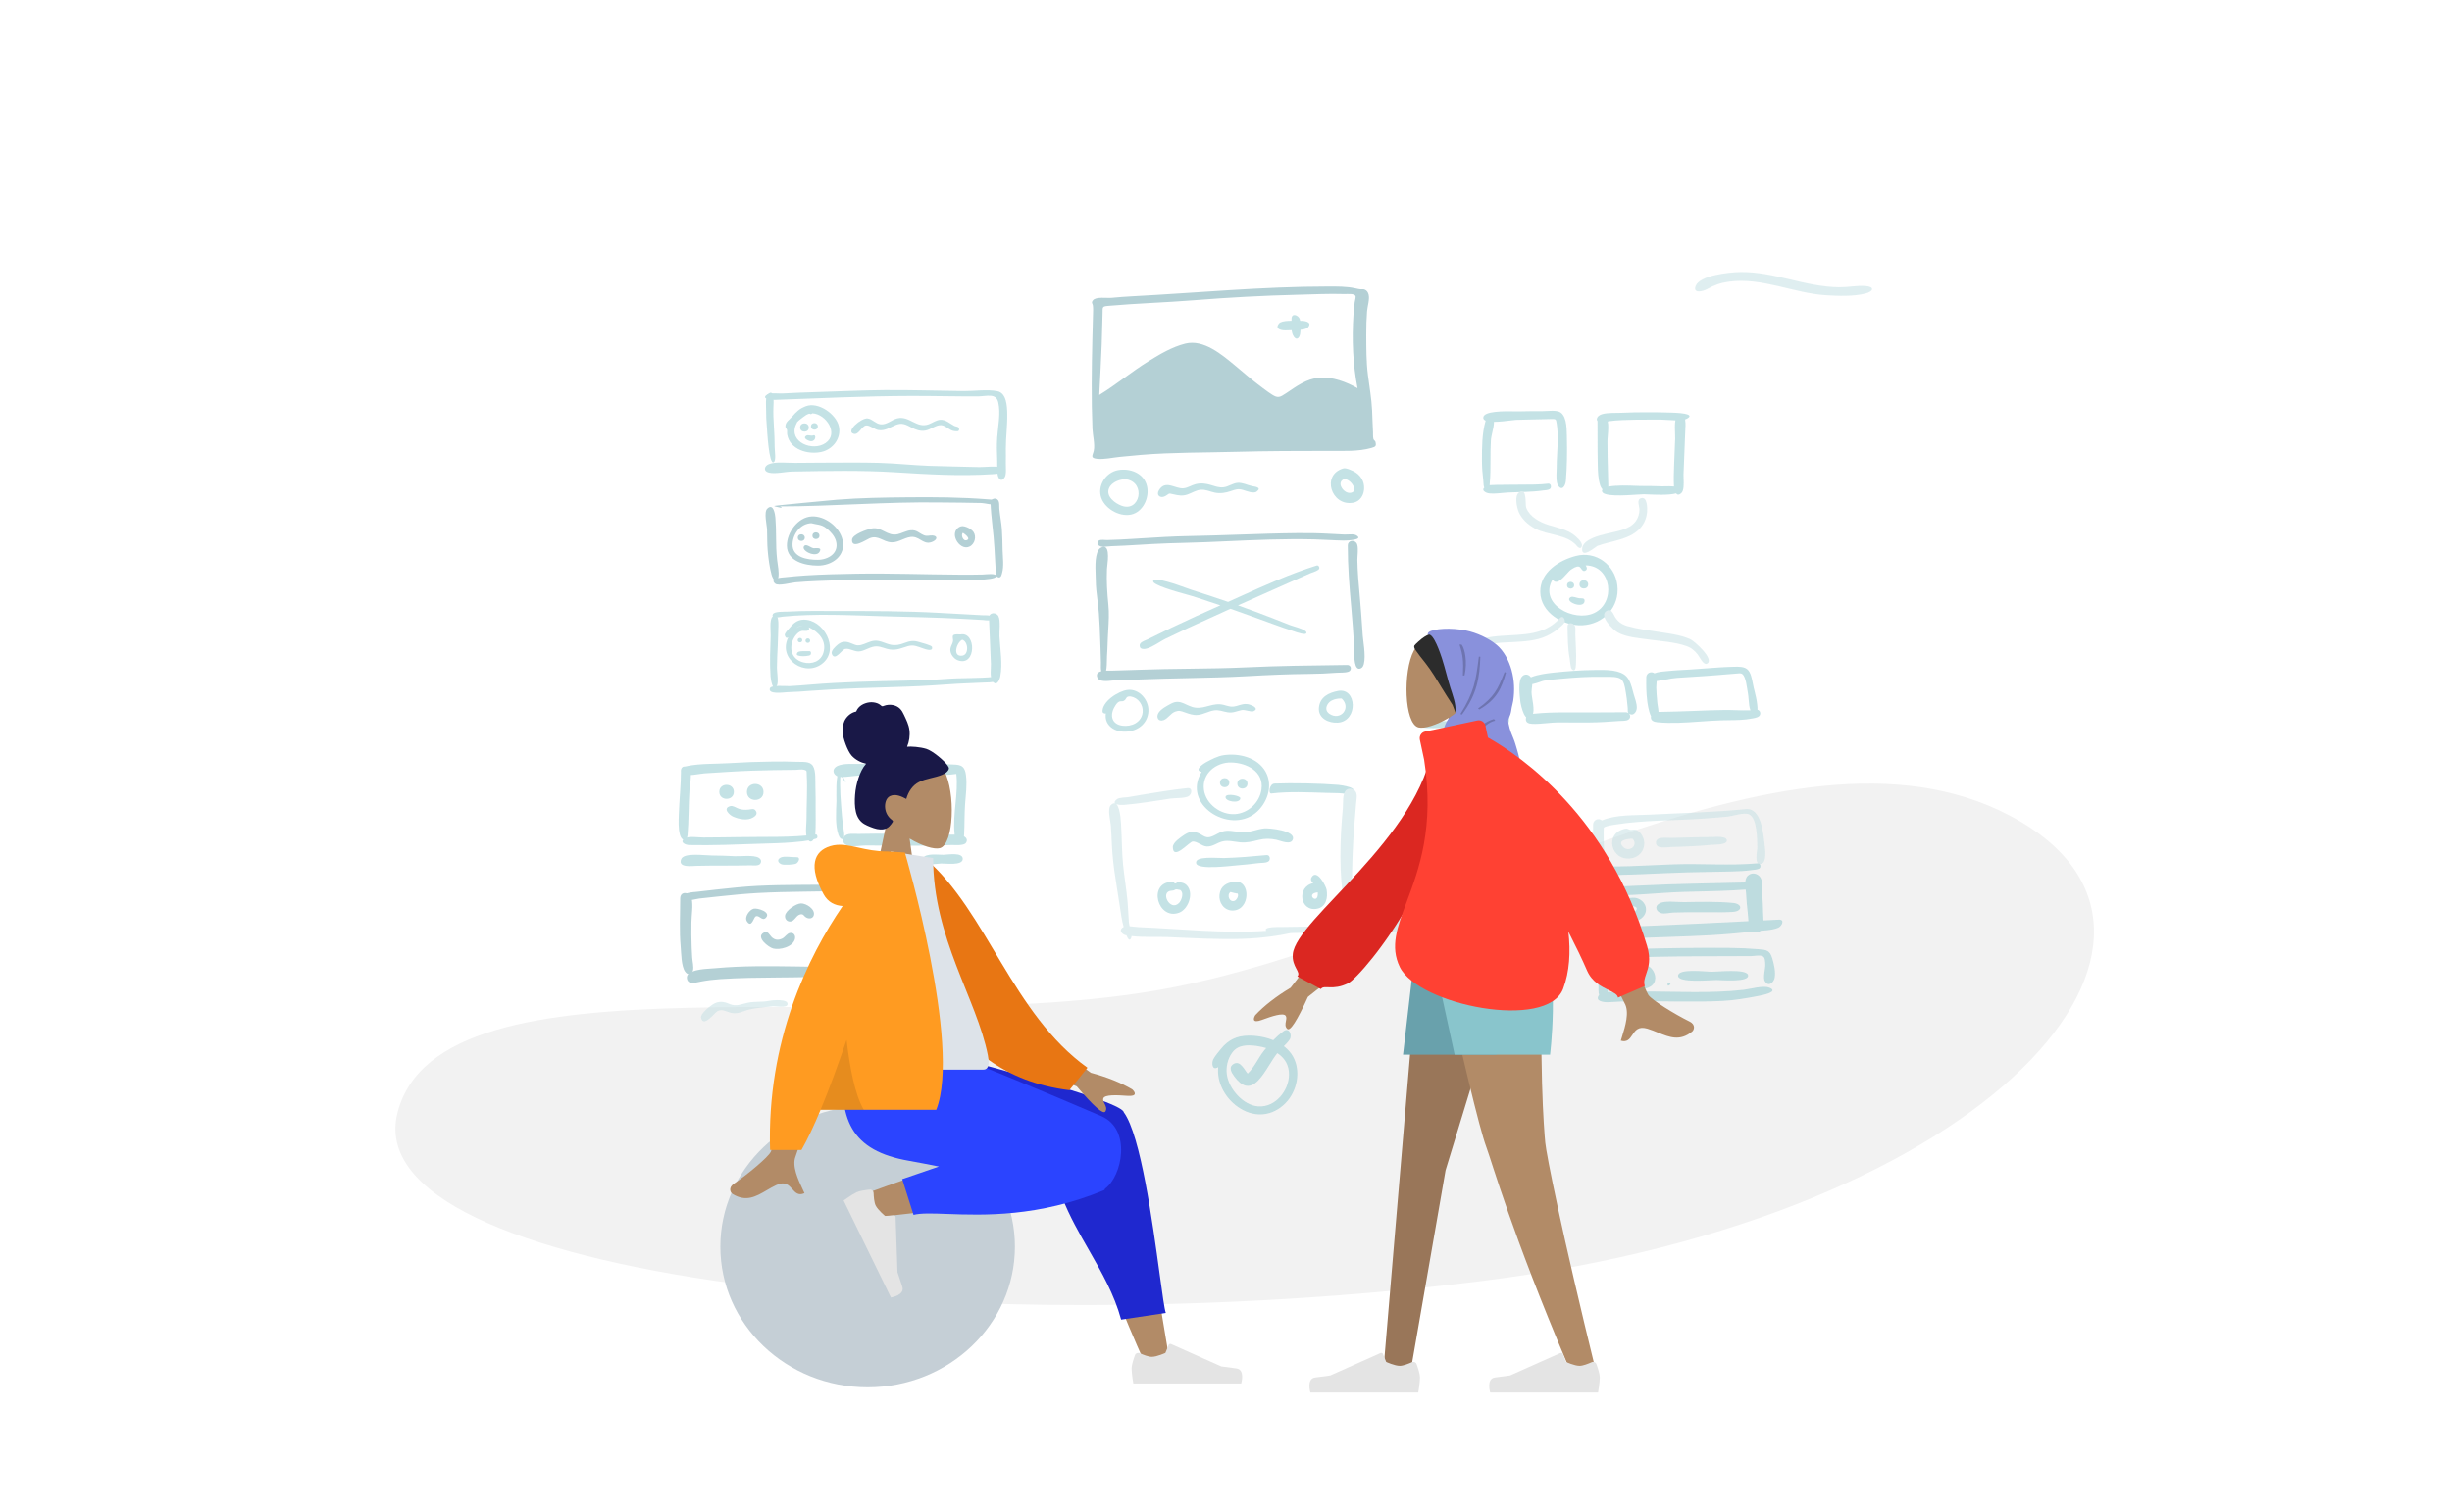 <svg width="1440" height="888" viewBox="0 0 1440 888" fill="none" xmlns="http://www.w3.org/2000/svg">
<path fill-rule="evenodd" clip-rule="evenodd" d="M233.48 653.501C258.777 555.697 514.75 611.414 682.564 581.178C850.377 550.942 1048.91 410.125 1180.31 479.104C1311.7 548.083 1171.9 714.826 870.537 752.454C569.172 790.082 208.183 751.305 233.48 653.501Z" fill="#F2F2F2"/>
<g opacity="0.5">
<path fill-rule="evenodd" clip-rule="evenodd" d="M450.908 231.672C449.335 233.243 449.946 238.824 449.913 240.89C449.862 244.106 450.062 247.292 450.331 250.496C450.511 252.642 451.527 273.114 454.352 271.542C455.945 270.656 454.947 264.734 454.944 262.86C454.937 258.696 454.764 254.542 454.487 250.387C454.229 246.529 454.066 242.716 454.215 238.851C454.251 237.908 455.134 227.439 450.908 231.672Z" fill="#89C5CC"/>
<path fill-rule="evenodd" clip-rule="evenodd" d="M519.409 229.149C505.896 229.256 492.388 229.923 478.881 230.331C472.381 230.528 465.886 230.778 459.394 231.138C457.181 231.261 452.436 230.552 450.593 231.731C446.501 234.348 453.1 234.96 454.859 234.896C481.59 233.927 508.329 232.65 535.082 232.59C548.206 232.561 561.323 232.934 574.448 232.851C579.465 232.819 585.02 230.657 586.287 236.497C587.717 243.086 586.074 250.423 585.627 257.045C585.329 261.465 585.435 265.794 585.634 270.211C585.762 273.04 585.429 276.228 585.93 279.005C586.411 281.679 588.333 283.282 590.095 280.287C591.148 278.497 590.624 274.078 590.694 272.005C590.788 269.213 590.7 266.421 590.7 263.628C590.699 256.811 591.661 250.022 591.534 243.206C591.452 238.811 591.219 230.844 585.676 229.788C579.572 228.625 572.069 229.794 565.822 229.723C550.344 229.546 534.892 229.028 519.409 229.149Z" fill="#89C5CC"/>
<path fill-rule="evenodd" clip-rule="evenodd" d="M482.174 271.786C477.078 271.786 471.982 271.817 466.887 271.901C462.517 271.973 455.647 271.063 451.579 272.626C448.795 273.696 448.056 276.805 451.579 277.633C455.423 278.536 461.215 277.059 465.236 276.989C485.4 276.633 505.758 276.169 525.894 277.444C544.762 278.638 563.993 279.797 582.888 278.536C584.478 278.43 592.586 278.107 588.886 275.068C586.728 273.294 577.979 274.46 575.174 274.376C565.28 274.077 555.376 274.011 545.485 273.636C535.722 273.265 526.004 272.168 516.238 271.896C504.893 271.58 493.523 271.786 482.174 271.786Z" fill="#89C5CC"/>
<path fill-rule="evenodd" clip-rule="evenodd" d="M477.075 242.804C485.017 243.151 492.875 254.669 484.839 260.235C477.3 265.459 463.172 259.734 467.364 249.606C466.761 251.07 468.126 248.015 468.143 247.995C468.94 247.056 470.371 246.016 471.354 245.276C472.478 244.428 473.649 243.496 475.005 243.071C475.895 242.792 475.755 243.841 477.075 242.804ZM473.207 238.65C469.49 240.101 467.794 241.738 465.239 244.701C463.472 246.751 461.218 247.83 461.238 250.6C461.243 251.213 462.03 251.887 462.167 252.478C462.355 253.294 462.137 254.34 462.286 255.207C463.824 264.157 474.501 267.174 482.317 265.484C489.125 264.012 494.217 257.477 492.64 250.37C491.052 243.216 480.444 235.819 473.207 238.65Z" fill="#89C5CC"/>
<path fill-rule="evenodd" clip-rule="evenodd" d="M469.896 251.143C469.896 254.362 474.982 254.362 474.982 251.143C474.982 247.96 469.896 247.823 469.896 251.143Z" fill="#89C5CC"/>
<path fill-rule="evenodd" clip-rule="evenodd" d="M476.258 250.491C476.258 253.049 480.299 253.049 480.299 250.491C480.299 247.962 476.258 247.854 476.258 250.491Z" fill="#89C5CC"/>
<path fill-rule="evenodd" clip-rule="evenodd" d="M477.51 255.767C476.216 256.264 474.574 255.233 473.512 255.912C471.631 257.117 473.517 258.206 474.525 258.69C479.065 260.869 479.873 254.861 477.51 255.767Z" fill="#89C5CC"/>
<path fill-rule="evenodd" clip-rule="evenodd" d="M546.85 248.632C546.714 248.689 546.233 248.893 546.85 248.632V248.632ZM527.077 245.742C523.679 246.509 520.81 249.683 517.118 249.258C514.289 248.933 512.373 246.202 509.58 245.806C506.007 245.298 496.282 253.449 501.395 254.847C504.378 255.663 506.033 250.212 508.668 249.922C510.753 249.693 513.588 252.25 515.748 252.614C519.778 253.293 522.546 251.073 526.083 249.641C529.928 248.086 532.115 249.487 535.458 251.216C538.097 252.58 540.583 253.469 543.602 252.906C546.436 252.378 549.996 249.463 552.849 249.762C555.643 250.055 557.637 252.971 560.511 253.242C561.696 253.353 563.46 253.757 563.261 251.929C563.101 250.465 561.468 250.713 560.446 250.181C557.818 248.812 555.36 246.388 552.189 246.595C549.803 246.751 547.631 248.427 545.433 249.229C538.233 251.855 534.185 244.148 527.077 245.742Z" fill="#89C5CC"/>
<path fill-rule="evenodd" clip-rule="evenodd" d="M533.092 292.111C519.204 292.239 505.268 292.445 491.419 293.558C488.135 293.822 454.608 296.988 454.672 297.216C454.789 297.637 459.101 298.282 459.075 298.381C458.784 297.661 458.12 297.362 457.082 297.487C488.879 297.487 520.576 294.64 552.415 295.152C560.416 295.28 568.446 295.227 576.44 295.479C578.436 295.542 583.381 296.972 584.949 296.071C589.062 293.706 581.589 293.433 580.352 293.334C564.683 292.08 548.805 291.954 533.092 292.111Z" fill="#69A1AC"/>
<path fill-rule="evenodd" clip-rule="evenodd" d="M450.556 298.859C448.479 300.941 450.391 308.43 450.473 311.245C450.591 315.314 450.494 319.412 450.851 323.471C451.259 328.107 451.891 333.047 453.107 337.545C453.777 340.023 456.129 343.961 457.061 339.459C457.726 336.242 456.716 331.976 456.364 328.7C455.894 324.317 455.78 319.992 455.763 315.587C455.747 311.75 455.673 307.896 455.358 304.071C455.195 302.085 454.196 295.238 450.556 298.859Z" fill="#69A1AC"/>
<path fill-rule="evenodd" clip-rule="evenodd" d="M502.794 336.998C492.938 337.167 483.061 337.4 473.222 338.015C469.189 338.268 465.159 338.644 461.141 339.07C460.322 339.157 451.247 339.525 455.302 342.875C457.132 344.387 464.661 342.296 467.147 342.078C471.33 341.712 475.511 341.473 479.705 341.296C489.424 340.883 499.172 340.519 508.9 340.688C526.667 340.996 544.319 341.134 562.09 340.737C564.615 340.681 584.396 341.21 585.068 338.583C585.609 336.466 578.535 337.437 577.245 337.475C572.514 337.617 567.782 337.584 563.048 337.56C542.997 337.457 522.83 336.659 502.794 336.998Z" fill="#69A1AC"/>
<path fill-rule="evenodd" clip-rule="evenodd" d="M581.719 295.347C582.032 304.122 583.526 312.887 584.004 321.689C584.222 325.712 584.479 329.732 584.676 333.757C584.74 335.056 584.217 338.184 585.752 338.931C587.858 339.955 588.142 337.891 588.536 336.495C589.675 332.462 588.904 327.224 588.801 323.081C588.701 319.07 588.694 315.051 588.398 311.047C588.095 306.957 587.272 302.943 586.889 298.867C586.728 297.143 587.293 294.274 585.463 293.204C583.881 292.279 581.65 293.445 581.719 295.347Z" fill="#69A1AC"/>
<path fill-rule="evenodd" clip-rule="evenodd" d="M484.845 309.944C484.882 309.973 484.919 310.002 484.956 310.031C484.919 310.002 484.882 309.973 484.845 309.944ZM476.469 307.344C479.592 308.236 482.157 307.904 485.141 310.177C487.614 312.063 490.151 314.821 490.971 317.869C492.866 324.911 486.441 328.771 480.418 328.847C474.248 328.924 465.115 327.493 465.431 319.585C465.674 313.509 470.11 307.58 476.469 307.344ZM476.689 303.364C468.59 303.767 462.057 312.863 462.127 320.518C462.212 329.797 472.725 332.188 480.194 332.252C488.623 332.324 497.028 326.504 494.77 317.025C492.96 309.431 484.477 302.96 476.689 303.364Z" fill="#69A1AC"/>
<path fill-rule="evenodd" clip-rule="evenodd" d="M468.542 315.822C468.542 318.41 472.63 318.41 472.63 315.822C472.63 313.265 468.542 313.155 468.542 315.822Z" fill="#69A1AC"/>
<path fill-rule="evenodd" clip-rule="evenodd" d="M477.117 314.687C477.117 317.295 481.237 317.295 481.237 314.687C481.237 312.109 477.117 311.998 477.117 314.687Z" fill="#69A1AC"/>
<path fill-rule="evenodd" clip-rule="evenodd" d="M472.39 320.589C469.729 323.245 479.076 327.902 481.281 324.207C483.091 321.171 479.149 322.178 477.752 322.014C476.233 321.835 473.629 319.352 472.39 320.589Z" fill="#69A1AC"/>
<path fill-rule="evenodd" clip-rule="evenodd" d="M547.124 314.74C546.868 314.848 546.868 314.848 547.124 314.74V314.74ZM512.022 310.416C509.328 310.921 500.486 313.904 500.367 317.1C500.148 322.91 508.808 316.959 510.688 316.195C515.796 314.119 518.48 318.354 523.612 318.577C528.068 318.771 532.166 314.957 536.364 315.408C540.763 315.881 542.878 320.56 547.956 318.076C550.643 316.762 550.575 314.735 547.559 314.544C545.737 314.429 544.484 315.182 542.584 314.398C539.612 313.172 538.415 311.176 534.859 311.493C532.175 311.733 529.75 313.245 527.13 313.831C521.132 315.171 517.805 309.332 512.022 310.416Z" fill="#69A1AC"/>
<path fill-rule="evenodd" clip-rule="evenodd" d="M567.818 317.263C567.632 317.341 567.632 317.341 567.818 317.263V317.263ZM568.497 314.844C568.527 314.857 568.73 315.139 568.497 314.844V314.844ZM565.409 312.997C565.293 313.087 565.293 313.087 565.409 312.997V312.997ZM565.476 312.974C566.075 313.333 570.89 316.625 567.393 317.401C565.617 317.794 564.148 314.222 565.476 312.974ZM563.882 309.327C556.169 312.844 564.469 325.429 570.522 320.316C573.069 318.164 573.404 313.815 570.926 311.573C569.442 310.23 565.897 308.406 563.882 309.327Z" fill="#69A1AC"/>
<path fill-rule="evenodd" clip-rule="evenodd" d="M491.477 358.921C481.852 358.924 472.143 358.722 462.531 359.292C460.914 359.388 454.752 359.08 453.918 360.771C452.394 363.864 458.734 362.329 459.655 362.236C478.793 360.32 498.784 361.423 517.985 361.969C533.689 362.415 549.308 362.692 564.993 363.502C569.116 363.714 573.235 363.949 577.355 364.198C578.698 364.279 582.077 365.169 582.361 363.024C582.622 361.039 578.407 361.488 577.354 361.432C568.979 360.991 560.61 360.529 552.237 360.058C532.085 358.922 511.661 358.917 491.477 358.921Z" fill="#89C5CC"/>
<path fill-rule="evenodd" clip-rule="evenodd" d="M453.609 362.36C451.812 364.147 452.654 370.971 452.604 373.227C452.516 377.171 452.33 381.113 452.247 385.057C452.16 389.178 452.28 393.319 452.524 397.435C452.626 399.163 454.045 407.515 456.278 402.736C457.276 400.6 456.254 394.651 456.269 392.23C456.297 387.826 456.534 383.44 456.753 379.041C456.941 375.26 456.948 371.475 457.114 367.693C457.166 366.488 457.309 358.65 453.609 362.36Z" fill="#89C5CC"/>
<path fill-rule="evenodd" clip-rule="evenodd" d="M583.98 397.595C574.613 398.555 565.096 398.102 555.694 398.811C547.591 399.422 539.495 399.672 531.371 399.844C512.975 400.232 494.547 400.611 476.204 402.144C472.024 402.493 467.848 402.864 463.657 403.051C461.561 403.145 452.764 402.191 452.109 404.4C450.993 408.164 460.4 406.674 462.429 406.616C466.891 406.487 471.332 406.164 475.781 405.825C494.485 404.4 513.259 403.974 532.003 403.382C542.196 403.06 552.319 402.314 562.49 401.636C567.56 401.298 572.643 401.287 577.712 400.959C579.039 400.873 583.734 401.042 584.688 399.975C585.343 399.242 585.509 397.453 583.98 397.595Z" fill="#89C5CC"/>
<path fill-rule="evenodd" clip-rule="evenodd" d="M580.805 363C581.126 371.983 581.634 380.958 581.937 389.94C582.028 392.641 581.212 397.482 582.716 399.865C585.135 403.695 587.023 399.641 587.465 397.254C588.863 389.721 587.361 381.4 586.97 373.82C586.821 370.929 587.719 364.493 586.322 361.905C584.991 359.44 580.685 359.688 580.805 363Z" fill="#89C5CC"/>
<path fill-rule="evenodd" clip-rule="evenodd" d="M565.079 375.794C568.668 376.766 569.192 384.567 565.143 385.145C559.116 386.004 561.752 377.402 565.079 375.794ZM564.074 372.691C562.979 372.657 560.453 372.355 559.778 373.246C559.214 373.992 559.784 375.565 559.718 376.275C559.481 378.813 557.417 380.279 558.34 383.276C558.966 385.31 560.643 387.221 562.687 387.927C573.472 391.655 573.341 370.816 564.074 372.691Z" fill="#89C5CC"/>
<path fill-rule="evenodd" clip-rule="evenodd" d="M466.702 374.091C466.675 374.125 466.648 374.159 466.621 374.194C466.648 374.159 466.675 374.125 466.702 374.091ZM475.173 369.584C475.13 369.223 475.088 368.862 475.046 368.501C480.894 371.261 485.547 376.396 483.605 383.288C482.123 388.546 476.771 390.411 471.784 389.113C466.263 387.675 463.625 383.125 465.114 377.538C465.801 374.96 467.909 371.496 470.635 370.667C471.904 370.281 474.71 371.265 475.173 369.584ZM471.753 367.401C470.274 367.501 468.834 368.117 467.627 368.96C468.757 368.004 470.263 367.435 471.753 367.401ZM471.795 364.005C468.142 364.117 465.747 366.329 463.58 368.985C462.9 369.819 460.6 372.03 460.885 373.154C461.11 374.042 461.699 375.341 462.94 374.35C456.442 387.3 473.228 398.346 483.475 389.34C493.038 380.936 483.55 363.611 471.795 364.005Z" fill="#89C5CC"/>
<path fill-rule="evenodd" clip-rule="evenodd" d="M468.476 376.035C468.476 377.759 471.153 377.759 471.153 376.035C471.153 374.31 468.476 374.31 468.476 376.035Z" fill="#89C5CC"/>
<path fill-rule="evenodd" clip-rule="evenodd" d="M473.044 376.329C473.044 378.082 475.764 378.082 475.764 376.329C475.764 374.576 473.044 374.576 473.044 376.329Z" fill="#89C5CC"/>
<path fill-rule="evenodd" clip-rule="evenodd" d="M475.117 382.484C473.845 382.587 469.186 382.155 468.369 383.269C467.002 385.132 469.183 385.197 470.254 385.398C471.219 385.579 475.413 385.477 476.004 384.62C476.526 383.863 476.404 382.374 475.117 382.484Z" fill="#89C5CC"/>
<path fill-rule="evenodd" clip-rule="evenodd" d="M531.241 377.653C531.022 377.744 531.022 377.744 531.241 377.653V377.653ZM513.64 376.366C510.772 376.577 508.344 378.226 505.602 378.884C502.676 379.587 501.409 378.295 498.748 377.449C495.98 376.569 494.011 376.917 491.786 378.807C490.526 379.878 487.76 382.344 488.548 384.247C490.352 388.602 494.436 381.516 496.357 381.186C499.353 380.672 502.019 383.292 505.475 382.543C508.606 381.864 511.384 379.714 514.654 379.691C517.389 379.671 519.966 381.168 522.666 381.53C526.788 382.083 529.494 380.619 533.304 379.533C536.608 378.591 538.924 379.833 542.032 380.878C543.452 381.355 548.191 383.091 547.319 379.944C547.072 379.054 540.827 377.464 539.859 377.159C536.445 376.08 534.283 376.5 531.03 377.74C528.318 378.775 526.036 379.279 523.128 378.71C519.924 378.082 517.01 376.11 513.64 376.366Z" fill="#89C5CC"/>
</g>
<g opacity="0.5">
<path fill-rule="evenodd" clip-rule="evenodd" d="M645.575 232.012C646.038 222.055 646.674 212.113 647.009 202.15C647.176 197.214 647.306 192.276 647.432 187.339C647.459 186.239 647.488 185.14 647.513 184.041C647.594 180.306 647.151 180 650.91 179.668C667.679 178.188 684.515 177.698 701.304 176.358C721.553 174.743 741.907 173.628 762.213 173.128C771.236 172.906 780.298 172.445 789.323 172.725C791.322 172.787 795.247 172.267 796.035 173.821C796.375 174.493 795.661 176.804 795.571 177.578C795.288 179.999 795.024 182.428 794.861 184.861C793.901 199.208 794.473 213.917 797.251 228.047C790.734 224.372 782.5 221.211 774.904 221.838C767.16 222.478 761.367 226.952 755.168 231.07C751.662 233.4 750.481 234.012 746.983 231.756C743.968 229.811 741.116 227.588 738.272 225.405C733.883 222.037 729.741 218.386 725.485 214.855C717.66 208.363 706.878 199.122 696.07 201.843C688.348 203.787 681.218 208.031 674.516 212.184C664.558 218.355 655.545 225.912 645.575 232.012ZM779.779 168.304C741.306 168.304 703.121 172.033 664.756 174.051C660.749 174.261 656.756 174.572 652.764 174.957C650.103 175.214 643.596 174.135 641.852 176.409C640.688 177.926 641.688 178.153 641.852 179.595C642.058 181.411 641.936 183.563 641.883 185.486C641.755 190.118 641.62 194.75 641.515 199.383C641.118 216.893 640.869 234.4 641.578 251.905C641.733 255.723 643.124 261.009 642.363 264.719C641.812 267.405 639.97 269.039 644.218 269.535C648.398 270.024 653.509 268.781 657.693 268.383C661.901 267.983 666.108 267.548 670.321 267.201C688.638 265.692 707.133 265.92 725.499 265.418C744.029 264.912 762.567 264.88 781.104 264.869C788.86 264.865 797.723 265.301 805.291 263.167C807.953 262.415 808.384 262.045 807.727 259.404C807.603 258.902 806.799 258.717 806.563 257.811C806.242 256.578 806.407 255.079 806.332 253.796C806.087 249.604 806.001 245.404 805.804 241.21C805.474 234.201 804.266 227.399 803.372 220.461C802.341 212.449 802.394 204.313 802.373 196.248C802.361 191.775 802.476 187.316 802.835 182.855C803.066 179.994 804.475 175.722 803.76 173.054C803.404 171.725 802.822 170.672 801.439 170.1C800.563 169.737 799.826 170.021 798.96 169.929C797.933 169.82 797.292 169.676 796.062 169.398C790.789 168.203 785.151 168.304 779.779 168.304Z" fill="#69A1AC"/>
<path fill-rule="evenodd" clip-rule="evenodd" d="M758.487 187.352C758.484 190.141 758.049 194.255 759.335 196.881C760.965 200.211 763.005 199.17 763.545 196.041C763.855 194.247 763.847 188.941 763.271 187.352C762.456 185.104 758.487 183.573 758.487 187.352Z" fill="#89C5CC"/>
<path fill-rule="evenodd" clip-rule="evenodd" d="M763.166 188.429C760.548 188.521 752.924 187.893 751.153 189.998C748.115 193.608 753.404 194.247 755.675 194.045C758.303 193.811 766.423 194.382 768.183 192.275C771.127 188.749 765.224 188.354 763.166 188.429Z" fill="#89C5CC"/>
<path fill-rule="evenodd" clip-rule="evenodd" d="M661.583 281.579C673.091 283.578 669.511 301.125 658.621 297.06C654.827 295.644 649.237 291.552 651.334 286.731C652.9 283.129 658.006 281.236 661.583 281.579ZM656.818 276.124C649.334 277.384 644.217 285.483 646.783 292.548C649.259 299.363 658.648 304.354 665.573 301.905C672.183 299.566 675.481 290.771 673.253 284.337C670.924 277.615 663.338 275.026 656.818 276.124Z" fill="#89C5CC"/>
<path fill-rule="evenodd" clip-rule="evenodd" d="M726.816 283.632C723.951 283.869 721.475 285.875 718.592 286.231C715.896 286.563 713.662 285.64 711.138 284.903C708.087 284.012 705.289 283.62 702.171 284.412C699.789 285.017 697.439 286.638 694.964 286.834C690.094 287.218 684.434 281.662 680.632 287.946C678.809 290.959 681.456 292.9 684.182 291.495C687.024 290.03 685.629 289.506 689.155 290.371C692.096 291.092 694.474 291.484 697.42 290.473C700.089 289.558 702.432 287.882 705.333 287.694C708.174 287.51 710.645 288.804 713.36 289.362C716.699 290.048 719.653 289.529 722.817 288.482C725.826 287.487 727.027 286.942 730.064 287.83C731.986 288.393 736.187 290.18 738.058 288.74C741.294 286.251 736.962 285.887 735.256 285.533C732.509 284.964 729.667 283.398 726.816 283.632Z" fill="#89C5CC"/>
<path fill-rule="evenodd" clip-rule="evenodd" d="M792.384 281.959C792.407 281.977 792.43 281.995 792.452 282.012C792.43 281.995 792.406 281.977 792.384 281.959ZM789.571 281.371C793.754 281.64 798.277 289.26 792.735 289.53C788.834 289.721 784.469 283.049 789.571 281.371ZM788.984 275.136C775.758 278.829 781.804 297.477 794.562 295.323C800.357 294.344 802.321 287.631 800.405 282.661C799.582 280.526 797.978 278.727 796.061 277.498C794.647 276.592 790.601 274.686 788.984 275.136Z" fill="#89C5CC"/>
<path fill-rule="evenodd" clip-rule="evenodd" d="M727.276 314.065C738.915 313.666 750.555 313.266 762.206 313.158C768.52 313.1 774.8 313.21 781.105 313.572C783.902 313.732 786.696 313.887 789.495 314.005C789.977 314.026 790.644 313.993 791.38 313.957C793.112 313.872 795.227 313.768 796.222 314.294C801.788 317.238 790.448 317.561 789.07 317.538C785.983 317.486 782.899 317.333 779.815 317.181C777.12 317.048 774.425 316.915 771.727 316.848C754.42 316.423 737.008 317.201 719.671 317.975C715.697 318.152 711.727 318.33 707.763 318.492C703.554 318.665 699.347 318.777 695.14 318.888C689.125 319.048 683.111 319.208 677.097 319.546C674.801 319.675 672.505 319.811 670.208 319.948C666.919 320.144 663.63 320.34 660.339 320.513C657.763 320.649 655.186 320.781 652.607 320.846C652.142 320.857 651.537 320.922 650.876 320.992L650.876 320.992H650.876C649.277 321.163 647.353 321.368 646.313 320.943C645.063 320.432 644.052 319.717 644.739 318.201C645.321 316.92 647.434 317.074 648.974 317.186C649.395 317.217 649.773 317.244 650.065 317.238C654.989 317.143 659.902 316.866 664.817 316.565C666.615 316.455 668.412 316.342 670.209 316.229L670.21 316.229L670.21 316.229L670.21 316.229L670.21 316.229C679.567 315.641 688.915 315.053 698.295 314.893C707.959 314.728 717.617 314.396 727.276 314.065ZM788.065 390.668L791.411 390.628C793.139 390.778 793.912 392.592 792.803 393.986C791.953 395.054 788.684 395.102 786.553 395.133C785.962 395.142 785.459 395.15 785.119 395.177C779.556 395.624 774.004 395.825 768.424 395.879C756.674 395.99 744.968 396.494 733.237 397.163C721.229 397.848 709.211 398.105 697.192 398.363H697.191C688.349 398.552 679.506 398.742 670.667 399.101C665.605 399.307 660.542 399.461 655.478 399.594C654.934 399.608 654.21 399.686 653.391 399.774C650.192 400.12 645.544 400.622 644.491 398.081C643.556 395.827 644.855 394.789 646.755 394.317C646.455 392.982 646.511 391.106 646.543 390.031C646.552 389.708 646.56 389.457 646.555 389.315C646.507 387.968 646.473 386.62 646.44 385.272C646.402 383.745 646.365 382.218 646.306 380.691C646.253 379.306 646.203 377.919 646.153 376.531C645.957 371.059 645.761 365.573 645.34 360.123C645.145 357.607 644.837 355.121 644.529 352.639C644.038 348.676 643.547 344.723 643.525 340.678C643.521 339.95 643.484 339.04 643.443 338.013C643.233 332.761 642.901 324.457 646.161 321.928C651.91 318.573 650.774 328.256 650.266 332.577C650.183 333.291 650.116 333.858 650.1 334.197C649.77 341.382 650.218 348.252 650.942 355.392C651.43 360.214 651.145 365.02 650.859 369.834C650.757 371.553 650.655 373.273 650.588 374.996C650.555 375.848 650.526 376.7 650.496 377.551C650.406 380.172 650.315 382.791 650.118 385.409C650.096 385.692 650.089 386.235 650.08 386.929C650.054 388.886 650.013 392.044 649.594 393.961C650.486 393.922 651.352 393.932 652.067 393.94C652.523 393.945 652.917 393.949 653.219 393.94C654.591 393.898 655.964 393.858 657.337 393.818C661.39 393.699 665.444 393.58 669.497 393.428C679.065 393.068 688.636 392.948 698.207 392.828C709.512 392.686 720.816 392.544 732.115 392.007C750.737 391.122 769.423 390.895 788.065 390.668ZM791.519 320.42C791.509 332.729 792.461 344.7 793.573 356.96C794.261 364.543 794.812 372.155 795.251 379.757C795.272 380.109 795.268 380.696 795.265 381.432V381.433C795.242 385.637 795.194 394.695 799.349 392.528C802.486 390.892 801.28 381.405 800.613 376.155L800.613 376.155C800.467 375.004 800.346 374.056 800.303 373.44C800.212 372.127 800.122 370.814 800.032 369.502C799.614 363.408 799.197 357.318 798.647 351.231L798.531 349.947C797.895 342.917 797.259 335.891 797.146 328.827C797.137 328.243 797.193 327.43 797.257 326.51C797.44 323.851 797.685 320.31 796.58 318.898C795.026 316.911 791.522 317.498 791.519 320.42Z" fill="#69A1AC"/>
<path fill-rule="evenodd" clip-rule="evenodd" d="M727.808 350.595C742.674 343.869 757.714 337.065 773.174 332.22C774.291 331.87 774.998 333.022 774.744 333.989C774.482 334.985 772.064 335.835 770.46 336.399C769.98 336.568 769.573 336.711 769.319 336.824C767.16 337.789 764.995 338.741 762.83 339.694C760.613 340.669 758.396 341.645 756.185 342.633C751.587 344.687 746.985 346.733 742.383 348.778C737.454 350.968 732.526 353.158 727.603 355.36C727.416 355.443 727.229 355.527 727.043 355.61C733.737 357.989 740.393 360.474 747.02 363.035C749.285 363.909 751.542 364.803 753.799 365.696C755.076 366.201 756.352 366.706 757.631 367.208C758.047 367.371 758.772 367.593 759.643 367.859C762.481 368.725 766.871 370.066 767.196 371.42C767.724 373.626 761.662 371.492 759.376 370.687C759.072 370.58 758.835 370.497 758.689 370.45C755.314 369.371 751.98 368.17 748.648 366.969L748.187 366.802C745.545 365.851 742.908 364.889 740.271 363.927C735.119 362.049 729.968 360.17 724.788 358.368C724.056 358.113 723.323 357.859 722.59 357.606C714.278 361.34 705.982 365.109 697.714 368.938C693.28 370.992 688.871 373.093 684.473 375.222C683.513 375.687 682.325 376.405 681.033 377.186C677.939 379.056 674.255 381.283 671.721 381.227C670.362 381.197 669.446 380.906 669.304 379.259C669.158 377.559 671.339 376.668 672.907 376.027C673.282 375.873 673.622 375.734 673.887 375.602C678.587 373.251 683.316 370.96 688.059 368.698C697.479 364.205 706.987 359.891 716.529 355.663C716.583 355.639 716.638 355.615 716.693 355.59C711.401 353.8 706.095 352.051 700.777 350.34C700.246 350.169 699.157 349.868 697.726 349.471C690.965 347.599 676.563 343.61 677.204 341.28C677.939 338.615 691.442 343.486 697.419 345.643C698.54 346.047 699.396 346.356 699.854 346.502C707.001 348.779 714.128 351.121 721.218 353.57C723.411 352.585 725.608 351.591 727.808 350.595Z" fill="#89C5CC"/>
<path fill-rule="evenodd" clip-rule="evenodd" d="M664.108 409.133C668.459 409.896 671.529 414.071 671.052 418.442C670.406 424.349 664.519 427.056 659.08 426.286C652.909 425.411 651.611 420.194 654.601 415.176C655.263 414.065 656.024 412.735 657.228 412.15C658.055 411.748 659.109 412.103 659.775 411.779C662.111 410.643 660.706 408.831 664.108 409.133ZM662.126 405.275C656.816 405.953 647.005 412.098 647.501 418.246C647.932 418.959 648.58 419.25 649.445 419.121C649.237 420.453 649.305 421.77 649.649 423.074C650.153 424.766 651.16 426.153 652.508 427.254C655.285 429.524 659.081 430.081 662.539 429.683C668.996 428.941 674.084 424.528 674.447 417.812C674.801 411.257 669.079 404.397 662.126 405.275Z" fill="#89C5CC"/>
<path fill-rule="evenodd" clip-rule="evenodd" d="M687.846 413.275C685.463 414.537 681.694 416.477 680.297 418.875C678.821 421.408 680.349 424.179 683.459 422.981C685.928 422.03 687.498 419.008 690.132 418.039C692.456 417.184 693.392 417.62 695.849 418.471C698.38 419.348 700.592 420.196 703.328 419.98C706.767 419.71 709.745 417.716 713.111 417.263C715.945 416.881 718.282 417.983 720.996 418.422C724.145 418.931 726.204 417.739 729.15 417.118C731.154 416.696 734.686 418.414 736.148 417.771C739.434 416.326 735.957 414.56 734.138 413.976C731.073 412.993 729.187 413.86 726.272 414.676C723.107 415.561 721.74 414.895 718.714 414.082C712.593 412.438 707.864 416.415 702.062 415.692C696.691 415.022 693.476 410.293 687.846 413.275Z" fill="#89C5CC"/>
<path fill-rule="evenodd" clip-rule="evenodd" d="M787.935 410.336C793.827 415.86 787.208 423.719 780.712 419.304C778.426 417.751 778.389 415.255 780.168 413.022C781.796 410.98 785.371 410.184 787.935 410.336ZM785.751 405.872C780.247 406.943 775.055 409.469 774.556 415.822C774.07 422.02 780.428 424.899 785.769 424.493C797.761 423.579 796.894 403.718 785.751 405.872Z" fill="#89C5CC"/>
</g>
<path opacity="0.5" fill-rule="evenodd" clip-rule="evenodd" d="M1022.08 159.818C1015.24 159.918 998.377 161.783 995.87 167.849C993.966 172.454 999.62 171.443 1002.65 169.767C1006.75 167.502 1010.35 166.145 1015.43 165.456C1034.78 162.828 1053.37 172.252 1072.53 173.443C1079.79 173.895 1088.56 174.189 1095.49 172.424C1100.42 171.167 1101.07 168.426 1095.43 168.009C1090.65 167.654 1085.35 168.772 1080.44 168.74C1060.14 168.61 1042.09 159.532 1022.08 159.818Z" fill="#C1DEE2"/>
<g opacity="0.5">
<path fill-rule="evenodd" clip-rule="evenodd" d="M453.509 447.362C445.085 447.456 436.665 447.767 428.257 448.299C420.262 448.806 411.587 448.421 403.722 449.971C401.488 450.411 398.471 452.446 401.441 454.685C403.528 456.259 411.165 454.449 413.657 454.295C422.836 453.731 432.02 453.055 441.212 452.731C449.914 452.423 458.615 452.315 467.322 452.228C468.651 452.215 470.857 451.789 472.181 452.175C474.083 452.729 473.632 452.88 473.774 455.294C474.032 459.668 473.961 464.058 473.874 468.436C473.79 472.673 473.633 476.909 473.649 481.148C473.659 484.172 472.693 490.181 474.21 492.807C476.394 496.588 478.66 492.482 478.823 489.97C479.136 485.165 478.996 480.302 478.997 475.491C478.998 470.976 479.031 466.46 478.872 461.947C478.756 458.687 479.222 452.996 477.466 450.032C475.677 447.013 471.37 447.664 468.228 447.52C463.326 447.295 458.415 447.311 453.509 447.362Z" fill="#89C5CC"/>
<path fill-rule="evenodd" clip-rule="evenodd" d="M399.91 452.81C399.919 461.294 398.937 469.722 398.662 478.196C398.536 482.093 398.28 486.371 399.266 490.196C400.261 494.058 403.421 494.895 403.785 490.583C404.522 481.853 404.342 472.8 404.915 463.999C405.118 460.892 406.437 455.198 405.206 452.288C404.122 449.725 399.905 449.234 399.91 452.81Z" fill="#89C5CC"/>
<path fill-rule="evenodd" clip-rule="evenodd" d="M478.906 490.207C464.276 492.144 448.982 491.438 434.247 491.743C427.178 491.889 420.111 491.898 413.041 491.972C410.573 491.997 404.307 491.059 402.173 492.446C398.775 494.654 402.461 496.358 404.711 496.407C418.663 496.712 432.771 496.071 446.72 495.613C452.987 495.407 459.275 495.307 465.526 494.774C469.374 494.446 473.579 494.128 477.316 493.094C478.112 492.873 479.846 492.919 480.024 491.833C480.134 491.162 479.935 490.066 478.906 490.207Z" fill="#89C5CC"/>
<path fill-rule="evenodd" clip-rule="evenodd" d="M418.07 502.54C414.004 502.564 401.751 500.675 400.067 504.64C397.822 509.928 406.58 508.694 408.935 508.633C414.285 508.496 419.63 508.481 424.981 508.484C430.231 508.486 435.481 508.452 440.73 508.327C442.251 508.291 445.791 508.922 446.666 507.09C447.331 505.699 446.805 504.601 445.579 503.864C442.628 502.091 434.963 503.119 431.509 502.959C427.036 502.754 422.548 502.54 418.07 502.54Z" fill="#89C5CC"/>
<path fill-rule="evenodd" clip-rule="evenodd" d="M467.537 503.519C465.213 503.657 460.513 502.699 458.431 503.763C456.065 504.972 456.899 506.864 458.941 507.696C460.356 508.272 466.159 507.97 467.537 507.303C468.973 506.607 470.597 503.331 467.537 503.519Z" fill="#89C5CC"/>
<path fill-rule="evenodd" clip-rule="evenodd" d="M493.013 453.643C490.531 454.324 491.284 468.414 491.22 470.647C491.045 476.767 490.357 484.464 492.39 490.358C493.687 494.115 496.178 493.605 495.753 489.65C495.381 486.178 494.741 482.746 494.464 479.252C493.839 471.345 492.987 462.911 493.578 454.997C493.83 455.457 496.184 459.722 496.738 459.403C496.571 459.503 494.023 453.377 493.013 453.643Z" fill="#89C5CC"/>
<path fill-rule="evenodd" clip-rule="evenodd" d="M520.93 448.453C515.907 448.528 510.885 448.617 505.864 448.756C501.871 448.867 495.598 448.211 491.937 449.891C487.577 451.89 489.645 456.345 493.74 456.439C497.363 456.523 501.226 455.706 504.881 455.581C514.754 455.242 524.645 455.171 534.522 455.086C543.456 455.009 552.769 455.962 561.624 454.62C562.937 466.283 559.385 477.995 560.593 489.792C560.78 491.623 560.696 494.21 563.028 494.627C565.971 495.154 566.092 492.239 566.203 490.152C566.522 484.193 566.349 478.229 566.786 472.262C567.19 466.732 567.986 461.081 567.313 455.542C566.486 448.727 563.22 449.273 557.447 448.99C545.254 448.392 533.137 448.274 520.93 448.453Z" fill="#89C5CC"/>
<path fill-rule="evenodd" clip-rule="evenodd" d="M504.098 489.866C501.538 489.931 497.288 489.142 495.648 491.596C493.942 494.15 495.966 496.377 498.447 496.901C501.384 497.521 505.213 496.671 508.261 496.662C511.435 496.652 514.61 496.688 517.784 496.7C531.392 496.753 545.058 496.959 558.657 496.397C560.556 496.318 565.946 496.955 567.26 495.133C568.427 493.518 567.611 492.069 566.074 491.246C563.554 489.895 558.378 490.409 555.575 490.302C552.113 490.17 548.646 490.127 545.183 490.073C531.511 489.862 517.768 489.528 504.098 489.866Z" fill="#89C5CC"/>
<path fill-rule="evenodd" clip-rule="evenodd" d="M515.609 501.67C510.517 501.757 505.083 501.533 500.041 502.306C495.608 502.985 495.062 507.27 499.834 507.772C504.22 508.233 509.537 507.372 513.944 507.089C515.509 506.988 517.329 507.131 518.079 505.4C518.862 503.593 517.365 501.859 515.609 501.67Z" fill="#89C5CC"/>
<path fill-rule="evenodd" clip-rule="evenodd" d="M554.108 502.12C551.39 502.188 543.451 501.019 542.104 504.124C539.863 509.292 550.611 507.329 552.673 507.253C555.272 507.157 565.4 508.675 565.402 504.538C565.404 500.481 556.597 502.059 554.108 502.12Z" fill="#89C5CC"/>
<path fill-rule="evenodd" clip-rule="evenodd" d="M399.47 527.804C399.477 537.206 398.891 546.697 399.749 556.076C400.104 559.955 400.043 567.386 402.29 570.674C403.885 573.008 406.097 572.845 406.968 570.042C407.55 568.168 406.619 564.421 406.515 562.416C406.415 560.493 406.298 558.57 406.209 556.645C405.98 551.688 405.999 546.739 406.067 541.779C406.125 537.524 407.149 531.895 406.184 527.804C405.283 523.991 399.47 523.099 399.47 527.804Z" fill="#69A1AC"/>
<path fill-rule="evenodd" clip-rule="evenodd" d="M493.967 519.532C477.654 519.941 461.304 519.576 445.006 520.383C436.968 520.781 428.961 521.656 420.963 522.527C417.034 522.956 413.107 523.398 409.185 523.881C408.001 524.027 398.166 524.408 401.865 528.148C403.48 529.782 408.62 528.076 410.654 527.835C414.593 527.37 418.539 526.965 422.482 526.548C429.987 525.754 437.5 525.002 445.037 524.585C462.786 523.601 480.609 523.896 498.375 523.241C503.181 523.064 507.973 522.937 512.781 523.126C514.043 523.175 523.321 523.647 519.293 520.22C517.388 518.6 510.207 519.436 507.827 519.387C503.207 519.292 498.585 519.416 493.967 519.532Z" fill="#69A1AC"/>
<path fill-rule="evenodd" clip-rule="evenodd" d="M516.205 535.373C516.125 531.029 516.044 526.685 515.846 522.344C515.638 517.773 521.865 517.081 523.711 520.781C525.041 523.445 524.807 527.977 524.606 531.862C524.526 533.427 524.45 534.888 524.485 536.078C524.564 538.806 524.765 541.628 524.968 544.486C525.48 551.68 526.009 559.111 524.664 565.902C524.01 569.202 521.227 570.936 519.374 569.138C519.371 569.141 519.369 569.145 519.366 569.149C518.669 570.176 516.5 570.174 514.902 570.172C514.462 570.172 514.065 570.171 513.755 570.192C509.378 570.49 505.082 570.992 500.743 571.642C492.099 572.938 483.53 573.734 474.793 573.95C468.864 574.097 462.927 574.146 456.989 574.196C445.617 574.29 434.24 574.384 422.904 575.162C419.082 575.425 415.319 575.875 411.56 576.594C411.24 576.655 410.884 576.734 410.506 576.819C407.711 577.44 403.664 578.34 403.388 574.434C403.059 569.798 413.107 569.19 418.278 568.878C419.068 568.83 419.744 568.789 420.251 568.742C435.952 567.282 451.899 567.508 467.666 567.732C468.43 567.742 469.194 567.753 469.957 567.764C471.187 567.781 472.417 567.801 473.647 567.821C480.398 567.933 487.141 568.044 493.889 567.631C496.96 567.443 500.072 567.346 503.189 567.25C508.162 567.096 513.149 566.941 518.013 566.414C517.279 563.57 517.151 560.214 517.03 557.051C516.983 555.819 516.937 554.617 516.857 553.485C516.43 547.456 516.317 541.415 516.205 535.373Z" fill="#69A1AC"/>
<path fill-rule="evenodd" clip-rule="evenodd" d="M529.408 525.693C527.204 525.992 525.366 527.879 526.35 530.271C527.589 533.283 531.28 532.106 533.718 531.915C541.468 531.308 549.56 532.521 557.217 531.606C559.308 531.356 562.341 530.217 560.464 527.407C559.053 525.296 553.911 525.666 551.725 525.464C544.25 524.772 536.873 524.957 529.408 525.693Z" fill="#C1DEE2"/>
<path fill-rule="evenodd" clip-rule="evenodd" d="M542.488 538.834C539.483 539.036 532.486 538.877 531.219 542.297C528.947 548.432 537.846 546.27 540.556 545.921C543.703 545.516 551.123 546.601 552.799 543.549C555.796 538.091 545.124 538.652 542.488 538.834Z" fill="#C1DEE2"/>
<path fill-rule="evenodd" clip-rule="evenodd" d="M534.759 552.298C533.333 553.724 533.331 556.271 534.759 557.698C536.507 559.445 540.317 559.082 542.614 559.209C545.818 559.388 555.021 561.083 556.612 557.31C558.759 552.219 550.425 552.326 547.684 552.037C544.516 551.704 537.385 549.671 534.759 552.298Z" fill="#C1DEE2"/>
<path fill-rule="evenodd" clip-rule="evenodd" d="M422.437 465.159C422.437 470.632 430.985 470.632 430.985 465.159C430.985 459.715 422.437 459.632 422.437 465.159Z" fill="#89C5CC"/>
<path fill-rule="evenodd" clip-rule="evenodd" d="M438.651 465.221C438.651 471.478 448.388 471.465 448.388 465.221C448.388 458.985 438.651 458.922 438.651 465.221Z" fill="#89C5CC"/>
<path fill-rule="evenodd" clip-rule="evenodd" d="M428.842 473.54C424.11 474.847 428.47 478.858 430.667 479.774C434.16 481.23 438.927 482.304 442.42 480.12C443.81 479.251 444.938 478.097 443.92 476.411C442.834 474.615 441.349 475.414 439.696 475.579C437.603 475.79 435.911 475.757 433.89 475.086C432.381 474.585 430.488 473.087 428.842 473.54Z" fill="#89C5CC"/>
<path fill-rule="evenodd" clip-rule="evenodd" d="M514.69 465.505C514.69 469.207 520.438 469.207 520.438 465.505C520.438 461.803 514.69 461.803 514.69 465.505Z" fill="#89C5CC"/>
<path fill-rule="evenodd" clip-rule="evenodd" d="M527.402 466.062C527.402 470.175 533.788 470.176 533.788 466.062C533.788 461.949 527.402 461.949 527.402 466.062Z" fill="#89C5CC"/>
<path fill-rule="evenodd" clip-rule="evenodd" d="M526.929 474.988C523.575 475.421 513.873 476.404 513.33 480.539C512.493 486.918 523.123 481.755 525.549 481.254C528.64 480.616 531.399 480.783 534.484 480.907C536.178 480.974 538.431 481.249 538.253 478.669C537.962 474.432 529.861 474.612 526.929 474.988Z" fill="#89C5CC"/>
<path fill-rule="evenodd" clip-rule="evenodd" d="M442.592 533.814C440.16 534.463 436.98 538.666 438.653 541.239C441.396 545.458 442.605 538.98 443.753 538.356C445.842 537.222 447.537 541.368 449.72 539.193C453.164 535.761 444.76 533.234 442.592 533.814Z" fill="#69A1AC"/>
<path fill-rule="evenodd" clip-rule="evenodd" d="M470.45 530.696C467.567 530.722 461.48 534.804 461.049 537.818C460.793 539.609 461.98 541.33 463.911 541.354C466.54 541.386 467.375 537.968 469.654 537.253C472.112 536.482 471.747 538.258 473.87 539.178C475.424 539.852 477.367 539.57 477.906 537.66C478.925 534.057 473.413 530.639 470.45 530.696Z" fill="#69A1AC"/>
<path fill-rule="evenodd" clip-rule="evenodd" d="M448.38 547.954C443.768 550.656 451.356 556.449 453.987 557.174C457.958 558.267 465.951 556.226 466.892 551.375C467.267 549.444 466.059 547.695 463.928 548.041C462.174 548.326 461.049 550.527 459.424 551.315C457.23 552.378 455.28 552.306 453.416 550.705C451.898 549.4 451.085 546.376 448.38 547.954Z" fill="#69A1AC"/>
<path fill-rule="evenodd" clip-rule="evenodd" d="M451.722 587.885C447.602 588.764 443.413 588.174 439.273 589.001C435.051 589.843 432.528 591.438 428.606 589.831C428.421 589.753 428.237 589.676 428.053 589.598C425.017 588.29 421.835 587.903 418.658 589.987C416.777 591.22 411.068 595.486 411.756 598.089C413.247 603.732 419.671 594.883 421.309 594.021C424.433 592.376 426.574 594.477 429.79 595.07C433.642 595.78 436.741 593.745 440.37 592.934C444.613 591.986 449.387 591.656 453.705 591.148C455.41 590.948 461.871 592.297 462.454 590.174C463.456 586.528 453.342 587.542 451.722 587.885Z" fill="#C1DEE2"/>
<path fill-rule="evenodd" clip-rule="evenodd" d="M481.449 599.25C481.719 599.454 481.503 599.29 481.449 599.25V599.25ZM492.989 587.665C496.516 587.307 507.802 584.787 510.119 588.432C511.629 590.806 509.233 599.568 506.949 600.702C505.122 601.607 500.869 600.606 498.865 600.535C495.136 600.404 491.4 600.346 487.675 600.113C486.426 600.035 482.407 600.265 481.428 599.159C480.272 597.854 480.323 590.895 480.051 589.169C483.294 590.219 489.598 588.009 492.989 587.665ZM500.521 584.091C496.004 584.287 491.487 584.626 487.003 585.232C484.504 585.57 481.971 586.468 479.663 586.894C478.919 587.031 477.711 586.65 476.799 587.091C474.132 588.379 476.467 597.089 477.11 599.415C478.098 602.99 480.583 603.569 484.066 603.905C488.653 604.35 493.334 604.21 497.936 604.154C502.371 604.099 508.352 605.082 510.841 600.632C512.45 597.754 514.175 591.053 512.8 587.846C510.991 583.626 504.236 583.935 500.521 584.091Z" fill="#C1DEE2"/>
<path fill-rule="evenodd" clip-rule="evenodd" d="M551.111 601.644C550.869 601.954 550.869 601.954 551.111 601.644V601.644ZM552.101 600.45C552.026 600.564 551.679 600.93 552.101 600.45V600.45ZM541.327 600.122C543.319 599.748 545.311 599.377 547.304 599.013C545.417 601.656 543.429 600.564 540.203 600.334C540.578 600.263 540.953 600.193 541.327 600.122ZM531.827 599.187C532.331 599.018 532.836 598.85 533.341 598.681C533.325 599.065 533.408 599.425 533.588 599.76C532.724 599.666 531.861 599.566 530.998 599.46C531.274 599.369 531.551 599.278 531.827 599.187ZM527.424 595.936C527.396 595.243 528.438 595.719 529.036 595.672C527.884 596.686 527.346 596.775 527.424 595.936ZM543.169 588.072C543.321 587.878 543.522 587.888 543.772 588.101C543.499 588.192 542.449 588.638 543.169 588.072ZM553.38 586.871C553.407 586.871 553.974 587.636 553.38 586.871V586.871ZM553.094 586.62C553.242 586.734 553.242 586.734 553.094 586.62V586.62ZM551.819 586.471C553.907 586.824 553.749 589.274 551.819 586.471V586.471ZM527.291 586.304C526.867 586.657 527.012 586.315 527.291 586.304V586.304ZM535.275 581.088C531.731 581.294 525.224 581.087 522.264 582.975C518.401 585.44 520.434 593.926 520.78 597.646C521.29 603.144 523.878 604.71 529.056 605.287C535.236 605.976 541.585 606.104 547.797 605.941C553.391 605.794 556.577 603.87 557.602 597.98C557.916 596.177 558.712 593.389 558.687 591.663C558.67 590.466 558.073 589.92 557.848 588.902C556.563 583.105 554.414 582.417 548.473 582.165C544.1 581.979 539.566 580.863 535.275 581.088Z" fill="#89C5CC"/>
</g>
<g opacity="0.5">
<path fill-rule="evenodd" clip-rule="evenodd" d="M723.032 447.913C732.044 448.105 742.268 453.093 740.843 463.659C739.799 471.399 733.098 477.682 725.336 478.224C716.994 478.806 708.174 472.404 707.041 463.91C705.766 454.357 714.22 447.722 723.032 447.913ZM718.613 443.612C714.959 444.157 711.468 446.076 708.251 447.794C707.023 448.451 700.798 452.452 705.681 453.446C693.916 472.419 721.603 490.043 737.17 477.712C744.161 472.174 747.841 461.675 743.322 453.457C738.649 444.957 727.566 442.267 718.613 443.612Z" fill="#89C5CC"/>
<path fill-rule="evenodd" clip-rule="evenodd" d="M716.459 459.762C716.459 463.306 721.959 463.306 721.959 459.762C721.959 456.218 716.459 456.218 716.459 459.762Z" fill="#89C5CC"/>
<path fill-rule="evenodd" clip-rule="evenodd" d="M726.657 460.329C726.657 464.171 732.621 464.171 732.621 460.329C732.621 456.488 726.657 456.488 726.657 460.329Z" fill="#89C5CC"/>
<path fill-rule="evenodd" clip-rule="evenodd" d="M719.775 467.927C718.972 470.842 728.123 472.337 728.428 468.964C728.573 467.352 720.333 465.894 719.775 467.927Z" fill="#89C5CC"/>
<path fill-rule="evenodd" clip-rule="evenodd" d="M746.599 466.126C757.129 464.862 767.985 465.446 778.565 465.749C781.213 465.826 783.861 465.9 786.509 465.944C788.192 465.972 791.828 466.78 793.298 465.992C799.315 462.765 787.511 461.205 785.84 461.057C775.316 460.191 759.075 459.882 748.52 460.29C745.398 460.412 744.723 466.351 746.599 466.126Z" fill="#89C5CC"/>
<path fill-rule="evenodd" clip-rule="evenodd" d="M793.98 518.469C794.07 507.437 794.466 496.33 795.314 485.33C795.659 480.847 796.074 476.37 796.417 471.886C796.579 469.775 797.329 466.817 796.088 464.964C794.809 463.055 792.003 462.658 790.312 464.35C788.288 466.97 788.876 471.367 788.624 474.537C788.237 479.41 787.77 484.28 787.537 489.164C787.088 498.616 786.983 508.233 787.743 517.673C788.102 522.127 788.879 526.473 789.914 530.817C790.385 532.795 794.132 541.603 793.345 542.818C792.124 544.702 783.099 543.99 781.141 544.042C776.117 544.177 771.092 544.265 766.067 544.361C761.765 544.443 757.463 544.502 753.16 544.54C751.452 544.555 741.414 544.251 743.641 546.784C718.741 548.519 693.366 545.622 668.618 544.629C667.368 544.578 665.323 544.223 663.435 544.121C663.209 543.209 663.023 542.395 662.977 541.828C662.652 537.851 662.567 533.86 662.214 529.884C661.569 522.608 660.318 515.407 659.574 508.144C658.831 500.889 658.906 493.612 658.473 486.339C658.399 485.093 658.224 474.885 655.648 472.404C656.869 472.867 658.839 472.928 659.973 472.836C669.153 472.096 678.266 470.5 687.368 469.131C689.972 468.74 695.881 469.017 698.041 467.716C699.91 466.589 700.65 462.638 697.398 462.958C688.322 463.93 679.296 465.439 670.292 466.924C667.883 467.321 665.481 467.746 663.079 468.18C661.475 468.47 657.241 468.448 655.997 469.415C654.486 470.589 654.326 471.388 654.838 471.919C654.126 471.723 653.273 472.031 652.248 473.056C650.31 475.578 652.132 481.789 652.363 484.746C652.64 488.293 652.777 491.845 652.938 495.399C653.25 502.275 653.97 509.056 655.076 515.85C656.316 523.46 657.371 531.102 658.614 538.71C658.937 540.691 659.359 542.623 659.898 544.537C656.549 546.249 658.826 548.973 661.481 549.456C661.5 549.46 661.52 549.462 661.539 549.466C662.367 551.485 663.525 553.355 664.429 550.65C664.498 550.442 664.531 550.187 664.539 549.9C671.398 550.676 678.938 550.194 685.691 550.47C700.319 551.068 715.037 551.965 729.68 551.51C735.477 551.33 741.291 550.815 747.039 550.042C750.407 549.589 753.788 549.048 757.102 548.297C757.339 548.243 757.7 548.187 758.117 548.118C758.185 548.116 758.254 548.114 758.318 548.114C763.393 548.037 768.463 547.901 773.533 547.69C777.789 547.513 782.064 547.422 786.306 547.021C788.941 546.772 794.51 546.818 796.127 544.168C797.598 541.759 795.139 535.552 794.79 532.846C794.176 528.08 793.941 523.27 793.98 518.469Z" fill="#C1DEE2"/>
<path fill-rule="evenodd" clip-rule="evenodd" d="M742.556 486.614C738.501 486.961 734.752 488.865 730.66 488.889C727.225 488.908 723.844 487.882 720.39 488.034C716.339 488.21 714.11 490.83 710.562 491.707C707.737 492.404 705.957 490.241 703.472 489.285C700.335 488.077 698.017 488.701 695.328 490.528C693.352 491.87 688.744 494.883 688.78 497.599C688.886 505.825 698.483 494.462 700.417 494.324C702.988 494.141 705.86 497.071 708.595 497.238C712.211 497.459 714.529 495.128 717.859 494.279C721.226 493.42 724.866 494.472 728.242 494.799C732.093 495.171 735.464 494.313 739.19 493.394C742.801 492.503 745.878 492.55 749.547 493.298C752.023 493.803 758.192 496.739 759.276 492.964C760.751 487.823 745.39 486.373 742.556 486.614Z" fill="#89C5CC"/>
<path fill-rule="evenodd" clip-rule="evenodd" d="M743.79 502.302C735.482 503.109 727.123 503.816 718.777 504.042C715.162 504.141 701.266 502.591 702.498 507.185C703.555 511.123 722.465 508.643 726.317 508.343C730.569 508.013 734.814 507.551 739.046 507.016C740.545 506.826 744.166 507.022 745.224 505.765C746.233 504.565 745.736 502.108 743.79 502.302Z" fill="#89C5CC"/>
<path fill-rule="evenodd" clip-rule="evenodd" d="M686.475 523.221C686.286 523.301 686.286 523.301 686.475 523.221V523.221ZM688.228 523.197C690.299 523.132 689.855 522.04 691.921 522.609C692.874 522.871 692.972 522.482 693.711 523.393C695.152 525.17 693.795 529.039 692.374 530.471C687.113 535.773 680.799 523.433 688.228 523.197ZM688.228 517.995C673.825 518.479 679.851 540.728 692.387 536.186C697.564 534.311 700.818 525.861 697.773 521.112C696.292 518.802 694.403 518.391 691.921 518.231C691.345 518.194 690.62 519.031 690.261 518.993C689.406 518.903 689.486 517.948 688.228 517.995Z" fill="#89C5CC"/>
<path fill-rule="evenodd" clip-rule="evenodd" d="M722.671 523.983C722.414 523.904 727.218 525.301 726.693 524.754C727.815 525.921 726.306 528.68 725.037 529.161C721.964 530.328 720.24 525.549 722.671 523.983ZM724.803 517.95C720.293 518.589 716.813 520.467 716.196 525.482C715.627 530.111 718.755 534.799 723.688 534.889C734.442 535.086 734.769 516.56 724.803 517.95Z" fill="#89C5CC"/>
<path fill-rule="evenodd" clip-rule="evenodd" d="M773.893 524.186C774.522 532.406 765.999 524.882 773.893 524.186V524.186ZM770.235 515.392C769.489 516.666 770.125 518.018 771.25 518.759C761.196 520.884 763.473 536.013 773.704 533.778C778.907 532.641 779.863 527.17 779.088 522.653C778.719 520.505 773.366 510.038 770.235 515.392Z" fill="#89C5CC"/>
</g>
<path opacity="0.5" fill-rule="evenodd" clip-rule="evenodd" d="M832.627 536.345C827.977 536.966 816.986 540.821 817.082 544.962C817.23 551.425 826.572 544.365 828.65 543.416C839.813 538.315 854.272 544.925 865.895 546.331C871.225 546.975 881.65 548.167 886.357 545.485C894.728 540.717 875.368 541.911 872.903 541.719C859.501 540.68 846.168 534.529 832.627 536.345Z" fill="#C1DEE2"/>
<g opacity="0.5">
<path fill-rule="evenodd" clip-rule="evenodd" d="M935.586 484.268C935.583 489.946 935.296 495.742 936.343 501.352C936.66 503.051 936.91 506.304 938.701 507.185C940.501 508.07 942.246 507.076 942.693 505.231C943.215 503.085 942.071 499.872 941.955 497.619C941.796 494.54 941.785 491.458 941.784 488.376C941.783 486.15 942.515 482.569 939.887 481.424C937.934 480.572 935.586 482.156 935.586 484.268Z" fill="#C1DEE2"/>
<path fill-rule="evenodd" clip-rule="evenodd" d="M1025.35 475.287C1006.54 477.176 987.457 477.568 968.576 478.553C959.849 479.008 949.301 478.427 941.079 481.805C939.552 482.433 934.084 485.925 938.523 487.347C939.907 487.79 941.313 486.299 942.449 485.8C944.341 484.969 946.532 484.712 948.55 484.387C965.706 481.632 983.651 482.112 1000.98 480.824C1005.43 480.494 1009.87 480.155 1014.3 479.719C1017.47 479.407 1024.12 477.125 1027.04 478.292C1032.04 480.287 1031.92 493.247 1032.02 497.704C1032.07 500.009 1029.83 508.283 1034.28 507.444C1037.84 506.773 1036.55 498.177 1036.27 495.826C1035.55 489.662 1034.3 474.38 1025.35 475.287Z" fill="#C1DEE2"/>
<path fill-rule="evenodd" clip-rule="evenodd" d="M1032.29 507.146C1015.95 508.621 999.233 507.173 982.824 507.754C974.224 508.058 965.632 508.543 957.03 508.827C953.31 508.95 949.586 508.955 945.864 508.982C944.084 508.994 935.983 510.073 940.994 513.602C943.213 515.165 950.285 513.906 952.831 513.876C956.656 513.831 960.478 513.672 964.3 513.522C973.152 513.176 981.999 512.696 990.856 512.457C999.328 512.227 1007.8 512.178 1016.28 511.949C1020.49 511.834 1024.77 511.705 1028.94 511.09C1029.89 510.951 1032.95 510.84 1033.6 509.789C1034.22 508.795 1033.79 507.001 1032.29 507.146Z" fill="#89C5CC"/>
<path fill-rule="evenodd" clip-rule="evenodd" d="M951.979 494.877C951.891 495.085 951.891 495.085 951.979 494.877V494.877ZM959.055 492.726C959.313 492.835 959.313 492.835 959.055 492.726V492.726ZM958.724 492.666C962.537 496.553 956.673 501.193 953.101 497.4C949.309 493.373 956.269 492.679 958.724 492.666ZM954.679 486.786C941.544 489.123 946.194 506.629 958.463 504.099C963.849 502.989 966.929 497.563 965.075 492.351C964.351 490.314 962.772 488.079 960.574 487.438C959.478 487.118 958.508 487.621 957.464 487.503C956.468 487.391 955.915 486.563 954.679 486.786Z" fill="#C1DEE2"/>
<path fill-rule="evenodd" clip-rule="evenodd" d="M1004.95 491.713C997.03 491.738 989.107 492.074 981.187 492.225C978.758 492.27 972.514 491.183 972.505 495.013C972.494 499.105 979.449 497.594 981.763 497.539C989.619 497.351 997.495 497.007 1005.32 496.259C1007.3 496.07 1014.14 496.396 1014.13 493.708C1014.12 490.86 1006.55 491.713 1004.95 491.713Z" fill="#C1DEE2"/>
<path fill-rule="evenodd" clip-rule="evenodd" d="M1023.87 518.421C1004.28 518.947 984.718 519.13 965.144 520.133C957.822 520.508 950.51 520.787 943.178 520.787C941.766 520.787 938.922 520.24 937.593 521.129C933.986 523.541 938.093 525.612 940.444 525.742C956.525 526.634 972.838 524.413 988.909 523.912C998.318 523.619 1007.73 523.532 1017.13 523.053C1019.7 522.923 1022.26 522.771 1024.82 522.572C1026.3 522.458 1030.19 522.771 1031.38 521.909C1036.58 518.147 1025.62 518.374 1023.87 518.421Z" fill="#89C5CC"/>
<path fill-rule="evenodd" clip-rule="evenodd" d="M933.986 528C933.802 533.079 933.783 538.07 934.447 543.121C934.708 545.108 934.829 547.364 937.158 547.869C939.274 548.327 940.347 546.727 940.785 544.953C941.855 540.62 940.914 534.384 940.901 529.883C940.896 527.657 940.893 525.166 938.143 524.663C936.045 524.279 934.066 525.795 933.986 528Z" fill="#89C5CC"/>
<path fill-rule="evenodd" clip-rule="evenodd" d="M1044.63 540.245C1012.92 541.916 981.252 543.375 949.518 544.716C947.043 544.821 927.817 544.611 934.538 551.316C936.614 553.387 941.963 551.984 944.648 551.853C948.682 551.654 952.719 551.503 956.754 551.298C972.75 550.483 988.789 550.264 1004.77 549.35C1013.57 548.847 1022.35 548.06 1031.1 547.036C1035.26 546.549 1040.43 546.599 1044.32 544.968C1046.33 544.129 1048.49 540.04 1044.63 540.245Z" fill="#89C5CC"/>
<path fill-rule="evenodd" clip-rule="evenodd" d="M1026.4 514.48C1023.99 516.882 1025.23 521.62 1025.41 524.589C1025.66 528.674 1025.96 532.762 1026.47 536.825C1026.81 539.464 1026.63 543.571 1028.04 545.851C1029.69 548.521 1033.32 548.225 1034.81 545.646C1036.13 543.365 1035.46 538.566 1035.42 536.038C1035.38 532.542 1035.16 529.041 1034.95 525.552C1034.78 522.637 1035.44 517.964 1033.84 515.469C1032.21 512.933 1028.66 512.232 1026.4 514.48Z" fill="#89C5CC"/>
<path fill-rule="evenodd" clip-rule="evenodd" d="M953.917 533.119C953.634 533.337 953.634 533.337 953.917 533.119V533.119ZM959.549 532.413C964.805 533.47 956.307 539.606 953.621 535.395C953.202 534.737 952.983 533.928 953.657 533.356C954.271 532.834 954.658 533.758 955.238 533.51C956.238 533.082 958.482 532.373 959.549 532.413ZM958.824 527.375C955.236 527.659 950.303 527.881 948.527 531.478C946.141 536.309 950.221 541.04 954.942 541.775C959.485 542.483 966.267 539.967 966.631 534.669C966.924 530.397 962.861 527.048 958.824 527.375Z" fill="#89C5CC"/>
<path fill-rule="evenodd" clip-rule="evenodd" d="M988.781 529.93C985.067 529.99 977.765 528.892 974.529 530.702C971.327 532.494 972.755 535.684 975.676 536.447C977.607 536.951 980.763 536.138 982.773 536.056C985.418 535.948 988.064 535.925 990.711 535.888C995.161 535.828 999.609 535.879 1004.06 535.879C1008.61 535.879 1013.23 536.003 1017.77 535.669C1023.51 535.246 1023.35 530.947 1017.74 530.41C1008.2 529.497 998.351 529.78 988.781 529.93Z" fill="#89C5CC"/>
<path fill-rule="evenodd" clip-rule="evenodd" d="M979.293 578.08C979.293 580.122 981.105 578.08 981.092 578.08C981.105 578.08 979.293 576.037 979.293 578.08Z" fill="#89C5CC"/>
<path fill-rule="evenodd" clip-rule="evenodd" d="M938.297 561.637C938.414 567.574 938.491 573.517 938.744 579.45C938.825 581.326 938.287 584.989 940.561 585.945C943.092 587.01 943.879 584.356 944.171 582.558C945.094 576.862 944.189 570.358 944.1 564.594C944.07 562.659 944.489 559.965 942.291 559C940.498 558.212 938.261 559.674 938.297 561.637Z" fill="#89C5CC"/>
<path fill-rule="evenodd" clip-rule="evenodd" d="M1035.94 561.73C1036.09 562.084 1036.09 562.084 1035.94 561.73V561.73ZM1036.15 561.669C1036.27 561.72 1036.76 561.927 1036.15 561.669V561.669ZM988.183 556.871C979.069 557.014 969.948 557.122 960.839 557.512C956.952 557.679 953.019 557.813 949.145 558.18C946.401 558.439 939.585 558.547 937.805 560.79C934.132 565.418 941.92 564.156 943.598 563.78C946.651 563.096 949.767 562.877 952.886 562.712C959.653 562.355 966.423 562.164 973.199 562.028C991.574 561.658 1009.96 561.714 1028.34 561.631C1030.12 561.624 1033.33 560.908 1034.98 561.628C1036.62 562.349 1036.53 564.123 1036.7 566.182C1036.93 568.922 1035.12 574.143 1036.5 576.448C1038.64 580.023 1041.74 576.987 1042.22 574.381C1042.87 570.78 1041.83 566.456 1040.82 563.013C1039.38 558.157 1037.39 557.964 1032.69 557.584C1027.2 557.141 1021.73 556.872 1016.22 556.821C1006.88 556.735 997.528 556.726 988.183 556.871Z" fill="#89C5CC"/>
<path fill-rule="evenodd" clip-rule="evenodd" d="M1024.23 581.414C1004.46 583.71 984.132 582.357 964.257 582.438C959.424 582.458 954.587 582.497 949.758 582.731C947.208 582.854 941.163 582.151 939.416 584.119C935.733 588.266 942.367 588.869 944.789 588.698C949.686 588.349 954.594 588.191 959.504 588.153C976.796 588.019 994.187 588.826 1011.47 587.973C1018.7 587.615 1025.78 586.377 1032.89 584.993C1034.46 584.687 1045.24 582.638 1039.09 580.183C1035.46 578.732 1028.05 580.969 1024.23 581.414Z" fill="#89C5CC"/>
<path fill-rule="evenodd" clip-rule="evenodd" d="M966.512 573.822C966.375 573.999 966.375 573.999 966.512 573.822V573.822ZM966.38 573.791C966.333 573.918 966.188 574.232 966.38 573.791V573.791ZM965.133 572.183C965.162 572.22 965.279 572.371 965.133 572.183V572.183ZM965.085 572.171C965.561 572.739 965.881 573.373 966.046 574.072C961.95 575.182 960.372 571.868 965.085 572.171ZM964.826 572.016C964.827 572.017 965.403 572.259 964.826 572.016V572.016ZM958.097 567.079C955.446 570.38 953.258 574.227 956.563 577.998C959.518 581.37 965.463 581.805 969.214 579.554C973.077 577.235 972.744 572.352 970.049 569.165C968.313 567.113 966.907 567.17 964.389 566.835C962.675 566.607 959.551 565.274 958.097 567.079Z" fill="#89C5CC"/>
<path fill-rule="evenodd" clip-rule="evenodd" d="M985.5 573.189C985.5 577.585 1004.48 575.693 1007.86 575.688C1010.69 575.684 1027.79 577.244 1026.56 572.72C1025.55 569.003 1008.71 570.851 1005.12 570.845C1002.02 570.841 985.5 568.712 985.5 573.189Z" fill="#89C5CC"/>
</g>
<g opacity="0.5">
<path fill-rule="evenodd" clip-rule="evenodd" d="M737.7 614.376C747.206 615.756 757.094 620.227 757.011 631.292C756.941 640.595 749.139 650.496 739.119 649.94C730.103 649.441 721.612 639.58 720.483 631.13C719.898 626.752 720.993 622.039 723.568 618.437C726.942 613.719 732.296 613.726 737.7 614.376ZM733.21 608.362C726.334 608.399 721.304 610.886 717.049 616.136C715.523 618.018 713.748 620.044 712.586 622.177C711.501 624.169 711.691 629.234 715.415 626.859C714.498 636.665 720.229 646.182 728.467 651.207C737.422 656.669 747.544 655.604 754.997 647.948C761.819 640.94 764.22 629.103 759.229 620.436C754.241 611.774 742.683 608.269 733.21 608.362Z" fill="#89C5CC"/>
<path fill-rule="evenodd" clip-rule="evenodd" d="M753.826 605.734C749.424 608.96 745.405 613.208 742.067 617.517C738.804 621.728 736.647 626.987 732.727 630.66C730.748 628.504 728.429 622.681 724.48 624.991C721.203 626.908 723.313 630.205 724.909 632.369C729.03 637.958 733.606 640.208 738.891 634.685C743.691 629.67 746.417 622.98 750.905 617.677C752.873 615.349 755.915 613.04 757.482 610.47C758.903 608.142 757.146 603.294 753.826 605.734Z" fill="#89C5CC"/>
</g>
<g opacity="0.5">
<path fill-rule="evenodd" clip-rule="evenodd" d="M920.175 255.878C920.182 256.318 920.188 256.731 920.197 257.112C920.403 265.416 920.284 274.146 919.609 282.431C919.376 285.292 917.295 288.917 914.921 284.974C913.877 283.24 914.024 279.68 914.131 277.061C914.16 276.358 914.186 275.724 914.186 275.21C914.184 272.288 914.337 269.336 914.491 266.375C914.792 260.588 915.095 254.77 914.238 249.086C914.221 248.971 914.204 248.861 914.189 248.754C913.816 246.255 913.791 246.082 911.042 246.139C909.896 246.163 908.75 246.194 907.605 246.225C906.478 246.255 905.351 246.286 904.224 246.309C903.104 246.333 901.985 246.354 900.866 246.376C897.356 246.443 893.846 246.511 890.337 246.639C889.752 246.661 888.659 246.798 887.281 246.971C884.524 247.316 880.624 247.806 877.342 247.803C877.343 247.817 877.344 247.831 877.345 247.845C877.347 247.871 877.349 247.896 877.349 247.922C877.386 249.734 876.919 251.756 876.45 253.788C876.058 255.49 875.664 257.199 875.563 258.795C875.322 262.594 875.319 266.433 875.317 270.273C875.313 274.948 875.31 279.623 874.877 284.225C874.856 284.45 874.843 284.687 874.83 284.927C874.829 284.959 874.827 284.991 874.825 285.023C874.974 285 875.118 284.984 875.257 284.975C877.623 284.825 880.008 284.812 882.39 284.798C883.704 284.791 885.016 284.784 886.323 284.753C888.671 284.699 891.048 284.702 893.434 284.704C898.701 284.71 904.015 284.716 909.167 284.109C910.689 283.912 911.221 285.863 910.538 286.875C909.927 287.781 908.244 287.928 907.012 288.035C906.699 288.063 906.415 288.087 906.185 288.121C902.862 288.613 899.495 288.785 896.142 288.934C892.621 289.09 889.096 289.206 885.573 289.304C884.734 289.328 883.615 289.441 882.374 289.566C879.097 289.897 874.972 290.314 872.925 289.388C870.724 288.392 870.776 287.287 871.674 286.431C871.28 285.564 871.218 284.299 871.169 283.309C871.151 282.931 871.134 282.593 871.102 282.333C870.614 278.392 870.319 274.501 870.312 270.526C870.298 262.74 870.314 254.653 872.468 247.116C871.605 246.738 871.085 246.181 871.087 245.379C871.097 241.335 883.682 241.541 889.665 241.639C890.735 241.656 891.593 241.67 892.131 241.656C896.489 241.542 900.848 241.527 905.207 241.551C906.128 241.556 907.153 241.495 908.215 241.433C910.474 241.3 912.901 241.158 914.852 241.611C919.978 242.801 920.101 250.965 920.175 255.878Z" fill="#89C5CC"/>
<path fill-rule="evenodd" clip-rule="evenodd" d="M952.235 242.497C956.994 242.245 961.756 242.188 966.521 242.17C971.566 242.145 976.618 242.235 981.661 242.39L981.778 242.394C984.012 242.461 996.432 242.834 990.726 245.929C990.394 246.11 990.019 246.26 989.61 246.386C989.852 247.819 989.881 249.298 989.842 250.011C989.695 252.714 989.598 255.421 989.501 258.127C989.435 259.961 989.369 261.795 989.287 263.628C989.063 268.692 988.849 273.757 988.675 278.824C988.653 279.446 988.686 280.259 988.723 281.166C988.844 284.163 989.007 288.18 987.379 289.665C985.95 290.968 984.974 290.707 984.316 289.821C980.228 291.009 971.832 290.623 967.611 290.429C966.593 290.382 965.819 290.346 965.405 290.346C964.665 290.347 963.289 290.439 961.553 290.556C954.324 291.041 940.829 291.948 940.802 288.384C940.799 288.041 940.91 287.734 941.12 287.458C940.547 286.874 940.032 286.016 939.701 284.945C938.513 281.101 938.401 276.954 938.313 272.968C938.188 267.34 938.187 261.705 938.186 256.072C938.185 253.178 938.184 250.285 938.167 247.394C937.394 246.356 937.853 245.169 938.817 244.341C940.87 242.579 945.966 242.558 949.652 242.542C950.644 242.538 951.534 242.534 952.235 242.497ZM944.491 285.895C949.078 284.916 956.807 285.231 960.947 285.4C962.032 285.444 962.87 285.478 963.342 285.476C967.571 285.46 971.801 285.519 976.027 285.688C976.465 285.705 977.113 285.689 977.877 285.669C979.412 285.631 981.412 285.58 983.111 285.769C983.088 285.538 983.073 285.328 983.064 285.146C982.873 281.384 983.011 277.59 983.147 273.817V273.817C983.176 273.015 983.205 272.214 983.231 271.415C983.322 268.594 983.442 265.774 983.563 262.955L983.563 262.955L983.563 262.953C983.639 261.178 983.714 259.403 983.783 257.628C983.813 256.849 983.768 255.79 983.718 254.6V254.6C983.616 252.178 983.49 249.208 983.924 246.926C982.359 246.897 980.756 246.786 979.285 246.684C977.869 246.586 976.575 246.497 975.558 246.496C974.268 246.496 972.979 246.492 971.689 246.488H971.689H971.689H971.689C968.115 246.477 964.543 246.466 960.969 246.537C960.631 246.544 960.292 246.55 959.952 246.557L959.952 246.557L959.952 246.557C955.032 246.652 950.07 246.748 945.191 247.396C944.905 247.434 944.562 247.507 944.181 247.596C944.716 249.832 944.454 252.983 944.225 255.742C944.113 257.082 944.009 258.33 944.008 259.336C944.001 265.592 944.166 271.823 944.331 278.048L944.331 278.049L944.331 278.049C944.394 280.404 944.456 282.757 944.509 285.111C944.516 285.392 944.509 285.653 944.491 285.895Z" fill="#89C5CC"/>
<path fill-rule="evenodd" clip-rule="evenodd" d="M892.284 289.123C889.157 290.95 890.843 298.259 891.927 300.786C893.708 304.943 897.322 308.195 901.222 310.352C909.104 314.712 920.466 313.554 926.427 321.114C926.489 321.192 928.549 323.232 929.018 320.59C929.403 318.422 925.557 315.111 924.066 314.025C919.827 310.934 914.391 309.938 909.488 308.394C904.259 306.748 898.521 303.713 896.328 298.322C895.552 296.413 897.032 286.337 892.284 289.123Z" fill="#C1DEE2"/>
<path fill-rule="evenodd" clip-rule="evenodd" d="M963.779 292.637C960.913 293.427 962.809 297.371 962.804 299.345C962.799 301.809 962.011 304.387 960.493 306.353C956.643 311.338 949.104 312.085 943.452 313.515C939.348 314.553 929.529 316.78 929.145 322.331C928.716 328.529 937.384 320.986 938.117 320.677C946.219 317.705 956.701 317.131 962.955 310.589C965.536 307.888 967.062 304.284 967.305 300.564C967.441 298.469 967.465 291.63 963.779 292.637Z" fill="#C1DEE2"/>
<path fill-rule="evenodd" clip-rule="evenodd" d="M904.561 347.616C904.494 336.148 915.469 329.211 925.393 326.601C937.322 323.458 948.434 331.817 949.84 343.84C951.324 356.529 941.76 366.744 929.149 367.304C918.054 367.796 904.632 359.853 904.561 347.616ZM931.207 332.115C931.852 332.992 932.435 334.392 931.135 335.154C929.884 335.883 929.26 335.007 928.631 334.125C928.234 333.568 927.835 333.009 927.276 332.851C925.826 332.443 923.496 333.968 922.288 334.857C921.798 335.218 921.1 335.995 920.284 336.904C917.688 339.795 913.897 344.017 911.802 340.384C903.446 354.813 924.278 365.612 936.124 360.151C949.134 354.154 946.602 332.229 931.207 332.115Z" fill="#89C5CC"/>
<path fill-rule="evenodd" clip-rule="evenodd" d="M920.289 343.777C920.289 346.409 924.446 346.409 924.446 343.777C924.446 341.174 920.289 341.063 920.289 343.777Z" fill="#89C5CC"/>
<path fill-rule="evenodd" clip-rule="evenodd" d="M927.603 343.283C927.603 346.507 932.697 346.507 932.697 343.283C932.697 340.095 927.603 339.959 927.603 343.283Z" fill="#89C5CC"/>
<path fill-rule="evenodd" clip-rule="evenodd" d="M922.369 350.796C918.203 353.247 930.117 358.116 930.587 353.14C930.79 350.993 928.711 351.572 927.325 351.415C925.999 351.263 923.627 350.064 922.369 350.796Z" fill="#89C5CC"/>
<path fill-rule="evenodd" clip-rule="evenodd" d="M920.562 368.181C920.743 374.44 920.656 380.696 921.843 386.867C922.069 388.039 922.225 392.291 923.152 393.162C925.431 395.304 925.468 391.199 925.557 389.625C925.873 383.99 925.281 378.179 925.151 372.532C925.122 371.316 925.444 368.799 924.871 367.622C923.96 365.755 920.473 365.2 920.562 368.181Z" fill="#C1DEE2"/>
<path fill-rule="evenodd" clip-rule="evenodd" d="M916.106 363.106C906.973 373.357 894.396 372.602 881.726 373.5C875.031 373.974 868.262 374.948 862.876 379.278C860.37 381.293 858.21 383.816 856.758 386.691C856.124 387.948 853.114 395.201 857.634 393.481C859.237 392.87 860.815 388.074 861.852 386.655C863.827 383.953 866.354 381.722 869.385 380.272C875.232 377.475 882.214 377.523 888.554 377.168C895.181 376.797 902.294 376.45 908.386 373.568C911.252 372.212 913.94 370.522 916.246 368.343C917.071 367.564 918.838 366.241 918.969 365.05C919.12 363.689 917.812 361.197 916.106 363.106Z" fill="#C1DEE2"/>
<path fill-rule="evenodd" clip-rule="evenodd" d="M870 394.569C861.421 394.856 852.852 395.203 844.285 395.746C842.53 395.857 836.676 395.502 838.167 399.1C839.362 401.983 846.501 400.076 848.862 399.936C857.789 399.406 866.753 399.222 875.662 398.419C877.663 398.239 886.709 398.31 882.973 394.764C881.196 393.076 872.455 394.486 870 394.569Z" fill="#89C5CC"/>
<path fill-rule="evenodd" clip-rule="evenodd" d="M832.719 398.707C830.015 402.259 831.258 410.891 831.462 415.161C831.66 419.298 830.856 426.863 836.257 427.505C834.542 427.28 837.559 427.609 838.05 427.635C839.146 427.694 840.248 427.713 841.346 427.725C843.883 427.753 846.421 427.719 848.957 427.668C854.702 427.554 860.462 427.386 866.2 427.069C868.612 426.935 881.696 427.047 882.214 424.541C882.876 421.339 870.331 423.151 868.085 423.253C862.616 423.504 857.138 423.557 851.664 423.628C848.951 423.664 846.235 423.691 843.522 423.638C842.401 423.616 837.965 424.076 837.284 423.328C836.703 422.692 837.156 416.842 837.144 415.947C837.104 413.03 837.107 410.107 837.211 407.191C837.281 405.228 838.342 401.493 837.477 399.649C836.636 397.856 834.185 397.244 832.719 398.707Z" fill="#89C5CC"/>
<path fill-rule="evenodd" clip-rule="evenodd" d="M876.895 398.873C877.052 405.371 877.1 411.999 878.635 418.354C879.146 420.468 879.861 424.829 881.986 425.924C884.215 427.073 886.141 425.433 886.286 423.223C886.47 420.446 884.982 416.799 884.677 413.949C884.321 410.624 884.114 407.296 883.992 403.954C883.9 401.441 884.664 397.673 882.268 396.053C880.116 394.597 876.825 396.063 876.895 398.873Z" fill="#89C5CC"/>
<path fill-rule="evenodd" clip-rule="evenodd" d="M893.968 397.287C891.3 399.945 892.492 408.36 892.826 411.775C893.07 414.276 895.808 426.581 899.91 420.164C901.725 417.326 899.419 409.821 899.436 406.511C899.446 404.403 900.192 401.738 899.832 399.713C899.356 397.037 896.388 394.87 893.968 397.287Z" fill="#89C5CC"/>
<path fill-rule="evenodd" clip-rule="evenodd" d="M912.443 395.093C920.457 394.266 928.481 393.646 936.539 393.569C936.926 393.566 937.333 393.561 937.756 393.556C943.279 393.486 951.579 393.38 955.296 397.528C957.321 399.787 958.238 403.28 959.038 406.325C959.187 406.892 959.332 407.445 959.479 407.971C959.605 408.42 959.769 408.932 959.946 409.486C960.781 412.1 961.91 415.637 960.765 417.826C960.137 419.027 959.126 420.051 957.591 419.626C957.233 419.526 956.952 419.399 956.731 419.249C957.319 419.885 957.58 420.792 957.198 421.678C956.46 423.392 954.128 423.429 952.291 423.457C951.846 423.464 951.429 423.471 951.072 423.501C944.953 424.011 938.806 424.351 932.665 424.405C929.742 424.43 926.818 424.406 923.894 424.383C920.884 424.358 917.875 424.333 914.865 424.363C912.681 424.384 910.456 424.592 908.231 424.8C905.421 425.062 902.611 425.324 899.878 425.212C897.834 425.128 895.651 424.459 896.169 421.817C896.592 419.66 898.622 419.472 900.441 419.303C900.599 419.289 900.756 419.274 900.91 419.258C906.702 418.669 912.498 418.46 918.32 418.481C930.551 418.523 942.772 418.46 955.003 418.396C955.506 418.438 955.979 418.63 956.369 418.922C955.929 418.388 955.937 417.676 955.946 416.919C955.951 416.576 955.955 416.223 955.918 415.874C955.843 415.171 955.774 414.471 955.706 413.772C955.48 411.463 955.255 409.171 954.815 406.849C954.748 406.498 954.684 406.112 954.617 405.704C954.216 403.293 953.686 400.098 951.769 398.796C949.841 397.487 946.061 397.55 943.115 397.599C942.319 397.612 941.585 397.624 940.964 397.608C933.103 397.405 925.196 397.964 917.371 398.675C916.77 398.73 916.168 398.782 915.565 398.835C912.588 399.094 909.595 399.355 906.661 399.887C906.124 399.985 905.304 400.271 904.363 400.6C901.859 401.473 898.503 402.644 897.362 401.354C893.584 397.081 910.188 395.326 912.443 395.093Z" fill="#89C5CC"/>
<path fill-rule="evenodd" clip-rule="evenodd" d="M997.707 385.363C998.056 385.811 998.056 385.811 997.707 385.363V385.363ZM943.473 358.887C938.605 361.748 947.614 370.143 949.909 371.441C955.073 374.363 962.17 374.804 967.936 375.625C975.234 376.666 983.176 377.049 990.19 379.44C993.178 380.459 995.077 382.049 997.034 384.493C998.025 385.732 1000.41 391.069 1002.59 389.805C1006.96 387.261 995.169 376.583 992.57 375.435C986.662 372.825 979.678 372.094 973.36 371.081C967.486 370.138 961.486 369.437 955.757 367.775C952.607 366.862 950.368 365.388 948.552 362.567C947.42 360.809 946.492 357.121 943.473 358.887Z" fill="#C1DEE2"/>
<path fill-rule="evenodd" clip-rule="evenodd" d="M1018.09 391.681C1012.48 391.806 1006.88 392.238 1001.28 392.669C998.136 392.911 994.995 393.153 991.853 393.341C990.87 393.4 989.886 393.453 988.902 393.506L988.902 393.506L988.902 393.506C986.133 393.655 983.361 393.804 980.606 394.083C980.188 394.125 979.703 394.165 979.174 394.208C976.834 394.4 973.644 394.662 971.605 395.516C969.736 394.102 966.851 395.304 966.806 397.824C966.729 402.414 966.771 406.923 967.331 411.485C967.461 412.544 968.13 417.905 969.586 420.696C969.068 423.332 971.315 424.07 973.406 424.272C981.506 425.054 989.999 424.447 998.378 423.849C1002.64 423.544 1006.87 423.242 1011.01 423.125C1012.38 423.086 1013.77 423.071 1015.17 423.055C1019.75 423.004 1024.41 422.952 1028.83 422.087C1029.01 422.052 1029.2 422.018 1029.4 421.982C1031.15 421.669 1033.57 421.236 1033.75 419.31C1033.86 418.154 1033.21 417.096 1032.12 416.947C1032.19 415.984 1032.07 414.933 1031.98 414.161L1031.98 414.161C1031.96 413.981 1031.94 413.816 1031.93 413.671C1031.66 410.993 1030.99 408.332 1030.34 405.705L1030.34 405.705L1030.34 405.705C1030.19 405.114 1030.04 404.525 1029.9 403.939C1029.74 403.289 1029.59 402.515 1029.44 401.682C1028.88 398.739 1028.18 395.042 1026.32 393.325C1024.37 391.525 1021.19 391.604 1018.65 391.668C1018.46 391.673 1018.27 391.678 1018.09 391.681ZM1027.97 417.235C1027.3 415.493 1027.11 413.138 1026.92 410.899V410.899C1026.8 409.494 1026.69 408.134 1026.47 407.001C1026.3 406.151 1026.17 405.255 1026.03 404.344L1026.03 404.344C1025.69 402.131 1025.34 399.832 1024.51 397.893C1023.39 395.296 1022.4 395.395 1020.06 395.63C1019.63 395.674 1019.14 395.722 1018.61 395.759C1016.22 395.921 1013.83 396.127 1011.45 396.334L1011.45 396.334C1010.31 396.433 1009.16 396.532 1008.02 396.626C1003.12 397.028 998.223 397.338 993.324 397.647L993.324 397.647C990.462 397.828 987.599 398.008 984.737 398.208C982.491 398.364 980.298 398.791 978.115 399.216C976.386 399.553 974.662 399.889 972.922 400.088C972.897 400.683 972.847 401.28 972.799 401.849C972.734 402.624 972.674 403.346 972.687 403.937C972.744 406.559 972.975 409.164 973.207 411.774C973.243 412.175 973.278 412.576 973.313 412.978C973.355 413.459 973.459 414.077 973.574 414.763C973.751 415.824 973.956 417.046 974.001 418.171C974.213 418.17 974.424 418.171 974.631 418.171C974.899 418.172 975.162 418.173 975.415 418.169C981.583 418.061 987.747 417.874 993.912 417.637C994.699 417.607 995.486 417.576 996.273 417.546C1001.77 417.332 1007.27 417.117 1012.78 417.054C1014.96 417.029 1017.18 417.098 1019.4 417.167C1022.26 417.255 1025.13 417.344 1027.97 417.235Z" fill="#89C5CC"/>
</g>
<path fill-rule="evenodd" clip-rule="evenodd" d="M534.181 492.584C541.455 496.971 548.602 499.091 551.957 498.226C560.37 496.056 561.144 465.257 554.634 453.115C548.125 440.974 514.661 435.681 512.974 459.738C512.388 468.088 515.892 475.539 521.068 481.619L511.787 524.909H538.747L534.181 492.584Z" fill="#B28B67"/>
<path fill-rule="evenodd" clip-rule="evenodd" d="M543.985 439.891C540.301 438.767 534.954 438.386 532.704 438.644C533.984 435.576 534.492 432.157 534.078 428.829C533.675 425.595 532.231 422.841 530.896 419.955C530.28 418.625 529.582 417.303 528.542 416.285C527.482 415.249 526.141 414.565 524.735 414.238C523.295 413.904 521.79 413.932 520.348 414.235C519.711 414.369 519.138 414.661 518.513 414.823C517.873 414.989 517.562 414.588 517.097 414.185C515.977 413.214 514.334 412.734 512.917 412.562C511.327 412.37 509.676 412.61 508.16 413.133C506.684 413.642 505.266 414.469 504.198 415.674C503.723 416.21 503.292 416.821 503.011 417.495C502.896 417.771 502.877 417.935 502.602 418.036C502.347 418.13 502.048 418.133 501.785 418.222C499.24 419.085 497.063 421.053 495.879 423.58C495.187 425.054 494.86 427.649 494.949 430.558C495.039 433.468 497.664 441.058 500.119 443.827C502.311 446.298 505.532 447.929 508.64 448.643C506.577 451.003 505.203 453.952 504.188 456.952C503.085 460.21 502.402 463.595 502.15 467.045C501.91 470.322 501.888 473.788 502.656 476.995C503.374 479.994 504.91 482.455 507.474 484.016C508.649 484.731 509.912 485.268 511.183 485.759C512.436 486.243 513.692 486.713 515.004 486.985C517.488 487.498 520.349 487.41 522.262 485.432C522.951 484.719 523.709 483.823 524.212 482.952C524.393 482.639 524.502 482.434 524.283 482.127C524.019 481.761 523.594 481.48 523.255 481.193C521.327 479.557 520.134 477.373 519.833 474.778C519.527 472.145 520.234 468.747 522.792 467.598C525.95 466.179 529.428 467.807 532.235 469.325C533.427 465.112 535.877 461.319 539.717 459.386C543.965 457.248 548.84 456.998 553.205 455.164C554.343 454.686 555.502 454.143 556.339 453.169C556.689 452.762 557.1 452.234 557.24 451.696C557.423 450.989 556.967 450.396 556.615 449.844C554.749 446.921 547.669 441.015 543.985 439.891Z" fill="#191847"/>
<path fill-rule="evenodd" clip-rule="evenodd" d="M509.54 814.932C557.311 814.932 596.037 777.941 596.037 732.309C596.037 686.678 557.311 649.686 509.54 649.686C461.769 649.686 423.043 686.678 423.043 732.309C423.043 777.941 461.769 814.932 509.54 814.932Z" fill="#C5CFD6"/>
<path fill-rule="evenodd" clip-rule="evenodd" d="M644.015 727.903C648.194 742.548 658.602 770.306 672.995 802.184L686.672 798.191C674.707 724.837 664.749 676.273 659.045 661.492C655.276 651.726 626.764 652.87 630.044 672.52C631.419 680.761 636.862 702.826 644.015 727.903ZM587.8 675.947C565.495 680.571 519.25 696.918 506.045 702.142C497.745 705.425 503.096 716.558 510.176 715.584C511.375 715.419 515.617 714.944 521.946 714.236C542.276 711.96 584.143 707.273 615.896 702.699C632.615 700.291 623.621 668.952 606.261 672.268C600.421 673.384 594.209 674.618 587.8 675.947Z" fill="#B28B67"/>
<path fill-rule="evenodd" clip-rule="evenodd" d="M659.919 653.214C657.639 645.767 553.982 619.335 553.982 619.335H545.487V627.256L616.916 663.644C616.821 664.818 616.879 666.059 617.11 667.368C616.594 694.343 628.131 714.495 639.554 734.447C647.023 747.494 654.444 760.456 658.413 775.185L684.656 771.267C683.891 769.31 682.683 760.489 681.03 748.428C676.862 718.016 669.873 667.007 660.067 653.512C660.032 653.465 659.998 653.418 659.962 653.371C659.95 653.319 659.935 653.266 659.919 653.214Z" fill="#1F28CF"/>
<path fill-rule="evenodd" clip-rule="evenodd" d="M551.421 685.254C544.886 683.945 538.867 682.776 533.717 681.872C500.451 676.034 490.751 658.214 496.486 619.335H557.778C567.79 622.213 619.822 644.049 646.819 655.662C664.687 663.349 659.054 691.059 648.935 698.27C648.881 698.713 648.698 699.013 648.374 699.148C610.011 715.059 577.297 713.872 556.29 713.109C547.491 712.79 540.746 712.545 536.5 713.662L529.847 692.66L551.421 685.254Z" fill="#2B44FF"/>
<path fill-rule="evenodd" clip-rule="evenodd" d="M513.043 700.783C513.004 699.612 512.017 698.678 510.853 698.797C508.471 699.041 504.744 699.543 502.965 700.411C500.234 701.744 495.438 705.212 495.438 705.212C496.983 708.382 523.213 762.198 523.213 762.198C523.213 762.198 531.634 760.837 529.886 755.766C528.139 750.695 527.067 747.299 527.067 747.299L525.953 714.926C525.934 714.363 525.454 713.927 524.892 713.962L519.808 714.282C519.808 714.282 515.583 710.86 514.233 708.09C513.377 706.334 513.118 702.992 513.043 700.783Z" fill="#E4E4E4"/>
<path fill-rule="evenodd" clip-rule="evenodd" d="M669.314 794.909C668.245 794.431 666.971 794.908 666.568 796.008C665.743 798.258 664.56 801.829 664.56 803.81C664.56 806.85 665.572 812.684 665.572 812.684C669.097 812.684 728.93 812.684 728.93 812.684C728.93 812.684 731.4 804.513 726.079 803.862C720.758 803.211 717.239 802.686 717.239 802.686L687.675 789.497C687.16 789.267 686.558 789.508 686.343 790.029L684.402 794.741C684.402 794.741 679.476 797.041 676.396 797.041C674.444 797.041 671.332 795.81 669.314 794.909Z" fill="#E4E4E4"/>
<path fill-rule="evenodd" clip-rule="evenodd" d="M640.61 630.166L604.778 603.835L596.857 623.429L632.34 638.154C642.375 649.95 647.987 654.868 649.175 652.907C650.176 651.253 649.393 649.705 648.672 648.279C648.111 647.169 647.586 646.132 647.972 645.177C648.854 642.997 655.595 643.227 661.982 643.718C668.37 644.21 666.509 641.365 664.968 639.961C658.448 636.055 650.329 632.79 640.61 630.166ZM452.697 676.562C455.989 669.879 467.199 604.744 467.199 604.744L490.674 604.836C490.674 604.836 468.932 675.072 467.199 679.369C464.948 684.952 468.772 693.063 471.365 698.563C471.766 699.414 472.138 700.202 472.453 700.909C468.855 702.52 467.127 700.573 465.305 698.52C463.247 696.201 461.069 693.748 455.943 696.134C453.963 697.056 452.089 698.146 450.258 699.211C443.934 702.89 438.124 706.27 430.22 701.389C428.967 700.616 427.594 697.703 430.912 695.426C439.177 689.755 451.088 679.829 452.697 676.562Z" fill="#B28B67"/>
<path fill-rule="evenodd" clip-rule="evenodd" d="M533.911 506.172L543.624 504.505C579.665 535.66 594.468 595.513 638.644 627.22L628.011 640.409C551.373 630.914 532.378 557.907 533.911 506.172Z" fill="#E87613"/>
<path fill-rule="evenodd" clip-rule="evenodd" d="M491.567 628.328C491.567 628.328 549.989 628.328 577.515 628.328C581.442 628.328 580.702 622.653 580.134 619.789C573.582 586.74 548.004 551.114 548.004 504.068L523.213 500.178C502.707 533.18 495.616 573.813 491.567 628.328Z" fill="#DDE3E9"/>
<path fill-rule="evenodd" clip-rule="evenodd" d="M481.902 651.934C478.04 661.218 474.252 669.319 470.683 675.541H452.25C450.267 611.375 474.543 562.001 494.86 532.23C490.349 531.907 486.277 530.018 483.703 525.371C474.642 509.009 477.914 500.001 487.598 497.04C492.923 495.411 497.931 496.523 503.926 497.853C508.832 498.942 514.398 500.177 521.339 500.178C521.342 500.178 521.344 500.178 521.346 500.178C522.019 500.178 522.631 500.223 523.187 500.309L531.413 500.779C531.413 500.779 564.814 614.058 549.837 651.934H481.902Z" fill="#FF9B21"/>
<path fill-rule="evenodd" clip-rule="evenodd" d="M481.902 651.934C486.971 639.754 492.168 625.536 497.169 610.853C499.031 627.023 502.131 643.263 507.293 651.934H481.902Z" fill="black" fill-opacity="0.1"/>
<path fill-rule="evenodd" clip-rule="evenodd" d="M850.823 421.65C843.538 426.041 836.38 428.162 833.02 427.296C824.594 425.125 823.82 394.302 830.339 382.151C836.858 369.999 870.372 364.703 872.061 388.779C872.647 397.134 869.139 404.592 863.955 410.676L873.25 454H846.25L850.823 421.65Z" fill="#B28B67"/>
<path fill-rule="evenodd" clip-rule="evenodd" d="M836.423 374.138C837.042 373.769 838.335 372.99 838.991 372.708C839.146 372.64 840.232 371.865 840.261 371.875C841.084 372.153 843.465 373.177 843.669 374.062C843.701 374.129 843.732 374.192 843.762 374.247C844.1 374.86 844.409 375.489 844.705 376.125C845.353 377.522 845.912 378.982 846.447 380.43C847.487 383.25 848.391 386.137 849.223 389.03C850.069 391.975 850.787 394.954 851.591 397.911C852.748 402.166 854.229 406.317 855.378 410.57C856.112 413.286 856.52 416.034 856.327 418.829C856.326 418.863 856.324 418.896 856.321 418.93C856.32 418.944 856.319 418.958 856.317 418.972C856.285 419.401 856.238 419.832 856.176 420.264C856.121 420.634 856.066 421.004 856.008 421.375C854.959 419.282 854.157 416.976 853.307 414.787C853.224 414.573 853.144 414.357 853.067 414.14C852.793 413.696 852.513 413.256 852.23 412.817C850.447 410.048 848.658 407.29 846.948 404.471C843.873 399.401 840.827 394.224 837.181 389.569C836.105 388.194 835.003 386.841 833.94 385.455C833.335 384.666 832.746 383.864 832.176 383.048C831.769 382.464 829.997 380.43 830.639 379.208C830.967 378.582 834.819 375.096 836.423 374.138Z" fill="#2C2C2C"/>
<path fill-rule="evenodd" clip-rule="evenodd" d="M838.796 372.81C838.194 373.012 838.487 371.761 839.069 371.32C841.768 369.28 852.086 368.54 861.064 370.403C867.079 371.652 874.075 374.76 878.879 378.755C883.21 382.357 886.188 388.13 887.722 393.709C889.332 399.566 889.575 405.673 888.678 411.679C888.481 412.998 888.058 414.256 887.822 415.547C887.556 417.001 887.42 418.401 886.946 419.816C886.656 420.683 886.163 421.532 885.916 422.403C885.633 423.397 885.806 424.316 886.012 425.328C886.347 426.975 886.764 428.62 887.355 430.194C888.244 432.557 889.322 434.771 889.998 437.223C890.897 440.486 894.659 451.105 891.91 454H839.576C840.894 450.405 844.85 446.175 845.65 442.327C846.122 440.06 846.346 435.11 846.396 434.93C847.575 426.8 849.878 422.918 851.32 421.509C852.762 420.1 854.683 419.667 854.782 418.445C855.191 413.39 853.181 408.547 851.707 403.83C849.951 398.207 848.664 392.446 846.853 386.842C846.051 384.361 841.919 371.761 838.796 372.81Z" fill="#8991DC"/>
<path fill-rule="evenodd" clip-rule="evenodd" d="M859.118 396.785C859.542 388.229 859.118 384.887 857.144 378.625H858.361C860.285 381.11 861.894 388.711 860.086 396.785H859.118ZM882.966 396.382L882.966 396.382C883.178 395.862 883.395 395.33 883.62 394.785L884.394 395.157C881.953 404.084 878.984 410.976 868.789 416.754L867.996 416.199C877.638 409.419 879.705 404.36 882.966 396.382ZM868.51 385.704C868.408 386.478 868.31 387.232 868.215 387.969C866.749 399.279 865.82 406.452 857.65 419.46L858.576 419.743C867.531 407.679 868.951 397.833 869.374 385.773L868.51 385.704ZM877.33 422.365L878.122 423.328C874.154 424.159 871.457 427.077 868.364 430.422C865.092 433.961 861.378 437.979 855.25 440.508L854.112 439.818C860.801 436.341 863.913 432.884 866.63 429.866C869.442 426.742 871.832 424.088 877.33 422.365Z" fill="black" fill-opacity="0.2"/>
<path fill-rule="evenodd" clip-rule="evenodd" d="M891.213 549L848.941 687.467L828.464 805.223H812.408L834.046 549H891.213Z" fill="#997659"/>
<path fill-rule="evenodd" clip-rule="evenodd" d="M906.336 549C903.465 625.026 906.844 664.241 907.486 671.148C908.129 678.055 916.928 722.842 937.76 807.542L920.651 801.655C887.729 723.973 876.51 683.6 872.734 673.399C868.958 663.199 858.929 621.732 842.648 549H906.336Z" fill="#B28B67"/>
<path fill-rule="evenodd" clip-rule="evenodd" d="M934.761 800.204C935.831 799.725 937.106 800.203 937.509 801.303C938.334 803.556 939.517 807.132 939.517 809.115C939.517 812.159 938.504 818 938.504 818C934.979 818 875.146 818 875.146 818C875.146 818 872.677 809.819 877.998 809.167C883.319 808.515 886.838 807.989 886.838 807.989L916.401 794.784C916.916 794.554 917.519 794.795 917.734 795.317L919.675 800.035C919.675 800.035 924.601 802.338 927.681 802.338C929.632 802.338 932.744 801.106 934.761 800.204Z" fill="#E4E4E4"/>
<path fill-rule="evenodd" clip-rule="evenodd" d="M829.168 800.204C830.238 799.725 831.513 800.203 831.916 801.303C832.74 803.556 833.923 807.132 833.923 809.115C833.923 812.159 832.911 818 832.911 818C829.386 818 769.553 818 769.553 818C769.553 818 767.083 809.819 772.404 809.167C777.725 808.515 781.245 807.989 781.245 807.989L810.808 794.784C811.323 794.554 811.926 794.795 812.14 795.317L814.082 800.035C814.082 800.035 819.007 802.338 822.087 802.338C824.039 802.338 827.15 801.106 829.168 800.204Z" fill="#E4E4E4"/>
<path fill-rule="evenodd" clip-rule="evenodd" d="M896.83 549L878.857 619.547H823.959L832.144 549H896.83Z" fill="#69A1AC"/>
<path fill-rule="evenodd" clip-rule="evenodd" d="M906.94 549C915.811 575.642 910.31 619.547 910.31 619.547H854.289L838.884 549H906.94Z" fill="#89C5CC"/>
<path fill-rule="evenodd" clip-rule="evenodd" d="M968.067 584.484C963.873 578.331 935.604 495.535 935.604 495.535L911.222 499.055C911.222 499.055 951.759 585.272 954.075 589.282C957.084 594.491 954.419 603.048 952.612 608.851C952.333 609.748 952.074 610.58 951.86 611.323C955.652 612.415 957.095 610.248 958.616 607.963C960.335 605.383 962.153 602.652 967.569 604.299C969.661 604.935 971.671 605.752 973.635 606.55C980.418 609.308 986.65 611.841 993.81 605.912C994.945 604.972 995.902 601.899 992.295 600.109C983.31 595.651 970.117 587.491 968.067 584.484ZM757.951 580.205L785.19 545.038L798.217 561.669L768.114 585.594C761.704 599.69 757.657 605.96 755.973 604.404C754.553 603.092 754.88 601.39 755.181 599.822C755.416 598.601 755.635 597.46 755 596.65C753.551 594.8 747.124 596.879 741.11 599.113C735.096 601.347 736.104 598.102 737.2 596.329C742.401 590.78 749.318 585.405 757.951 580.205Z" fill="#B28B67"/>
<path fill-rule="evenodd" clip-rule="evenodd" d="M851.56 436.904L841.695 436.608C834.045 492.289 761.204 539.748 759.231 560.438C758.507 568.026 764.321 570.993 761.902 573.613L775.709 581.003C777.482 578.235 782.642 582.117 791.647 577.629C800.653 573.141 860.471 500.309 851.56 436.904Z" fill="#DB2721"/>
<path fill-rule="evenodd" clip-rule="evenodd" d="M867.611 423.212C869.772 422.753 871.896 424.133 872.356 426.294L873.83 433.225C893.917 444.604 944.7 479.904 967.296 555.729C969.67 563.694 968.058 568.366 966.771 572.098C965.89 574.652 965.16 576.766 965.962 579.194L950.209 586.012C949.951 584.172 947.689 583.063 944.77 581.632C940.527 579.551 934.896 576.79 932.019 570.112C929.292 563.782 925.497 555.931 921.06 547.227C922.464 559.383 921.729 570.847 918.012 580.779C908.74 605.557 832.91 590.469 822.058 568.046C816.267 556.08 820.506 544.755 826.113 529.778C833.23 510.765 842.55 485.867 836.356 446.3L833.841 434.475C833.381 432.315 834.76 430.191 836.921 429.732L867.611 423.212Z" fill="#FF4133"/>
</svg>
